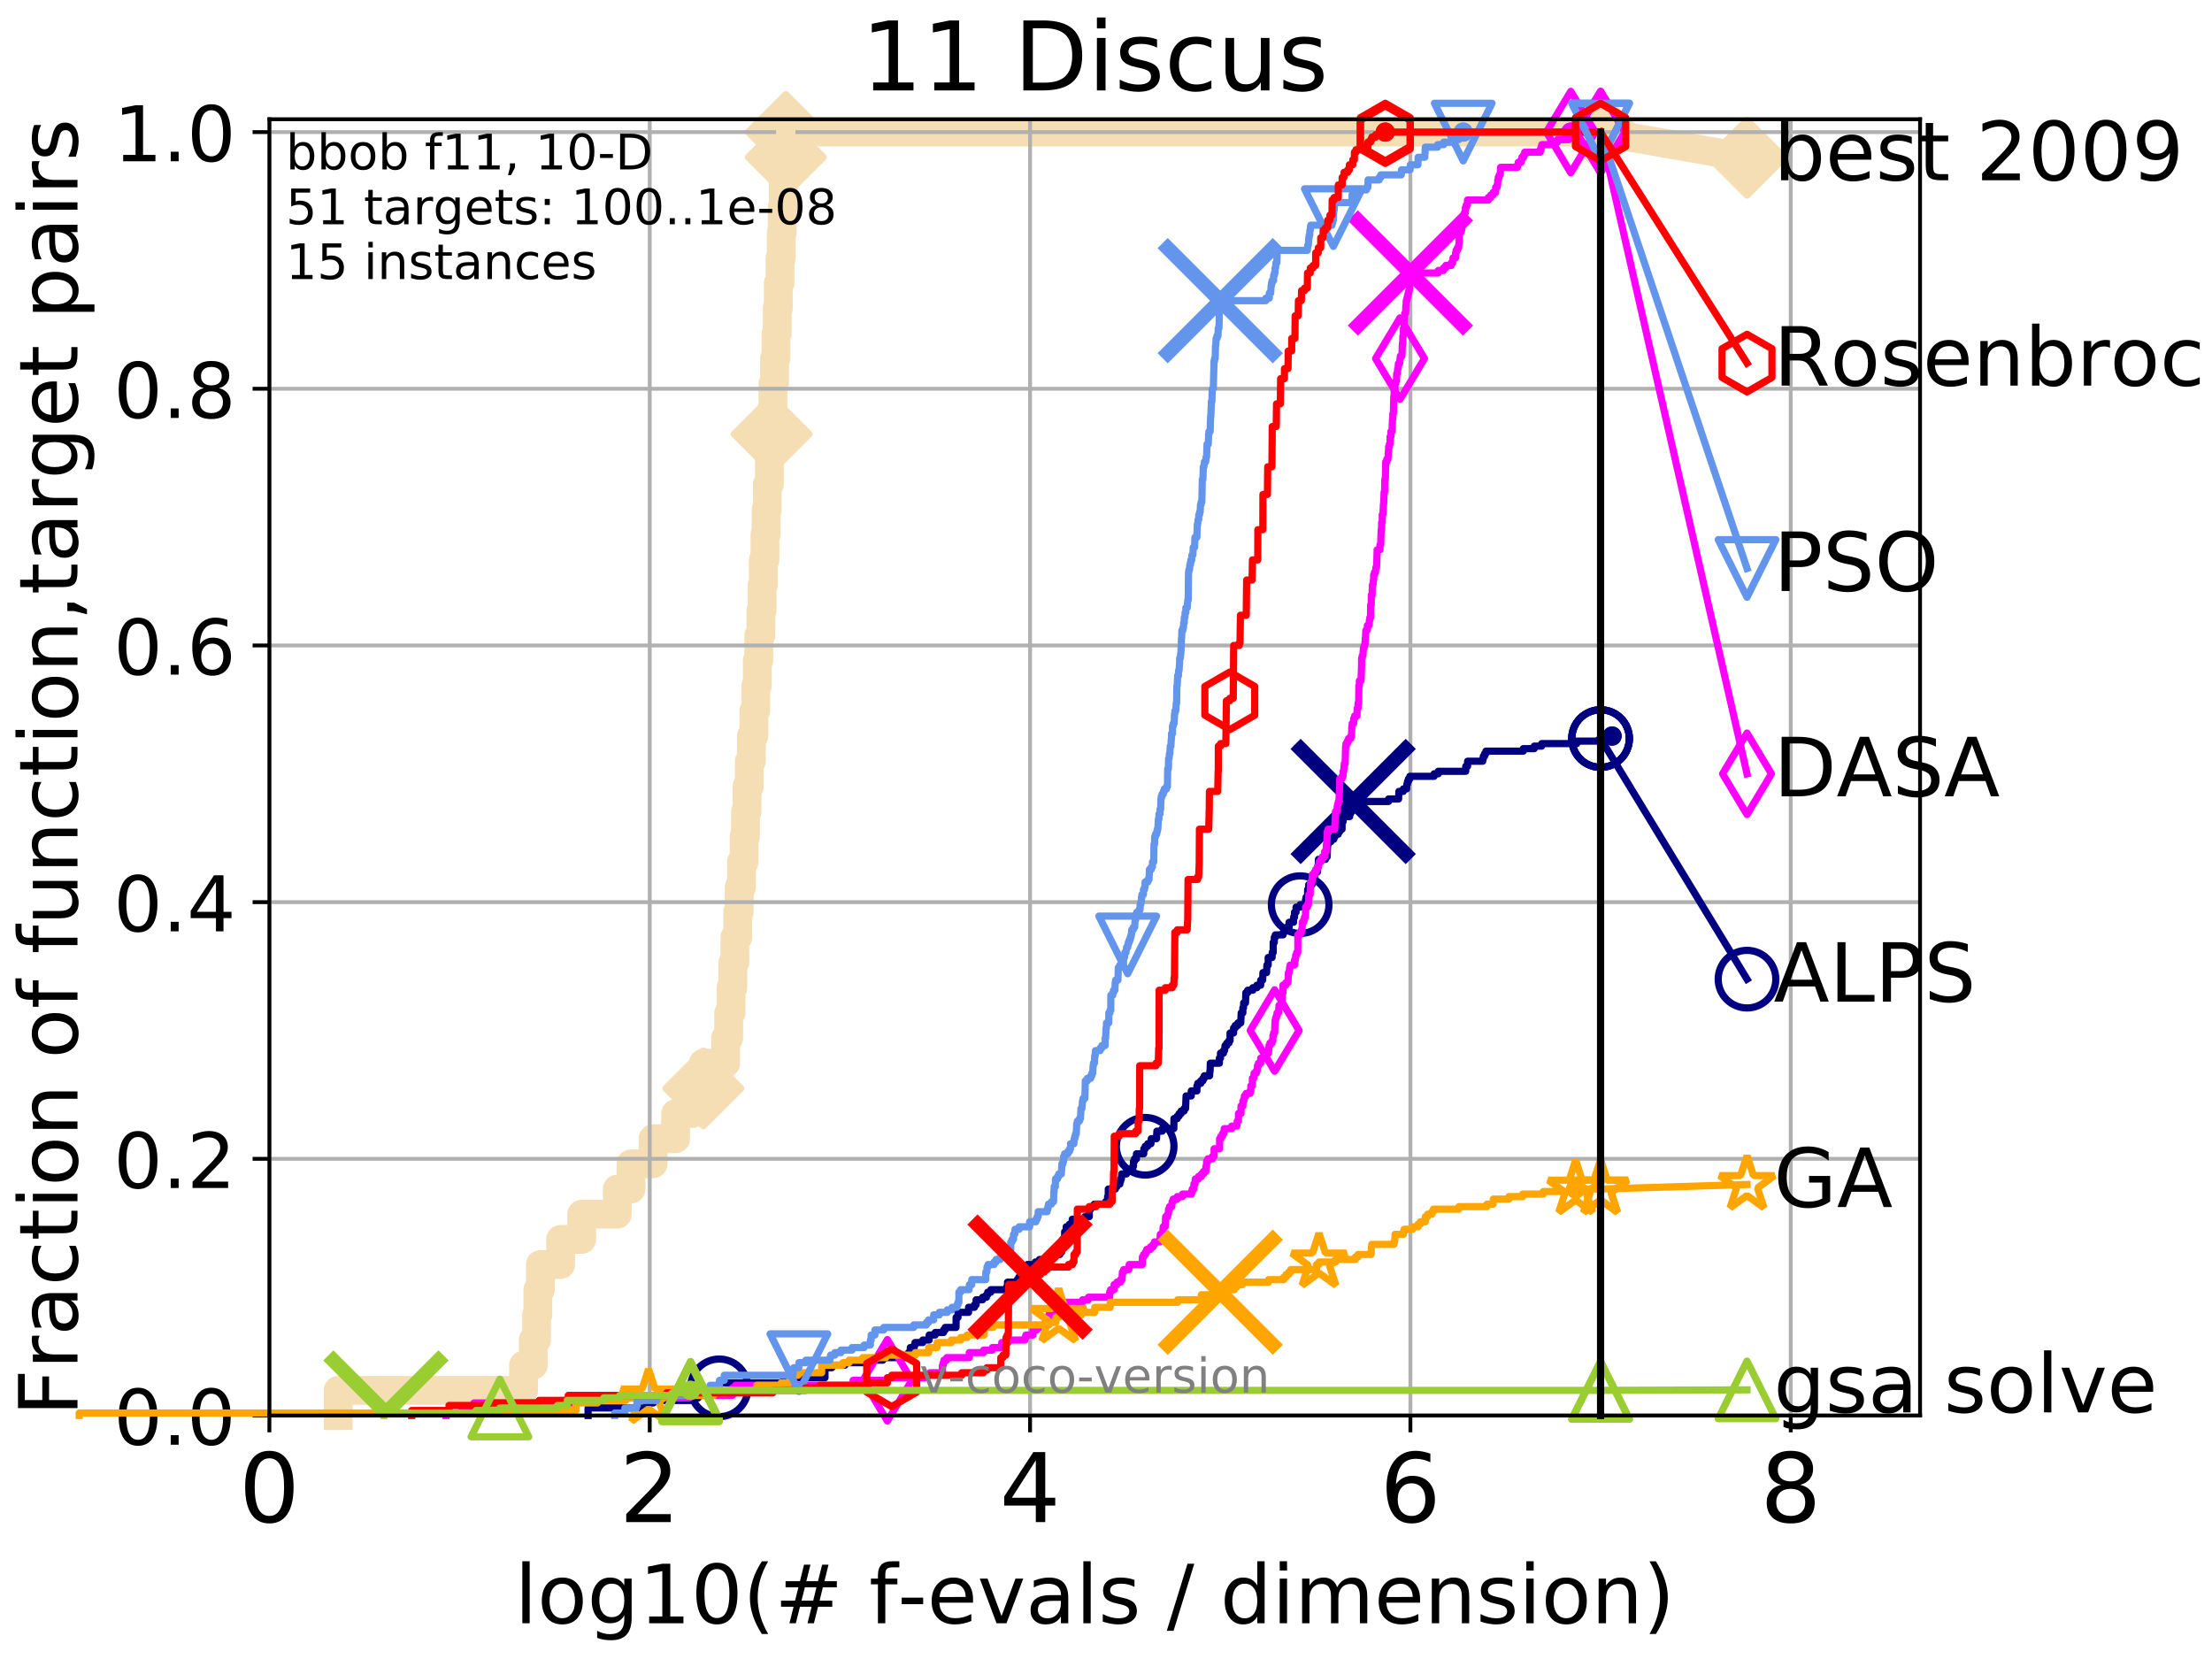 <?xml version="1.0" encoding="utf-8" standalone="no"?>
<!DOCTYPE svg PUBLIC "-//W3C//DTD SVG 1.1//EN"
  "http://www.w3.org/Graphics/SVG/1.1/DTD/svg11.dtd">
<!-- Created with matplotlib (http://matplotlib.org/) -->
<svg height="345.6pt" version="1.1" viewBox="0 0 460.8 345.6" width="460.8pt" xmlns="http://www.w3.org/2000/svg" xmlns:xlink="http://www.w3.org/1999/xlink">
 <defs>
  <style type="text/css">
*{stroke-linecap:butt;stroke-linejoin:round;}
  </style>
 </defs>
 <g id="figure_1">
  <g id="patch_1">
   <path d="M 0 345.6 
L 460.8 345.6 
L 460.8 0 
L 0 0 
z
" style="fill:#ffffff;"/>
  </g>
  <g id="axes_1">
   <g id="patch_2">
    <path d="M 56.12 294.88 
L 399.984 294.88 
L 399.984 24.84 
L 56.12 24.84 
z
" style="fill:#ffffff;"/>
   </g>
   <g id="line2d_1">
    <path d="M 70.45 294.88 
L 70.45 289.638 
L 109.065 289.638 
L 109.065 284.395 
L 111.082 284.395 
L 111.082 279.153 
L 111.773 279.153 
L 111.773 273.91 
L 112.042 273.91 
L 112.042 268.668 
L 112.568 268.668 
L 112.568 263.425 
L 116.791 263.425 
L 116.791 258.183 
L 121.187 258.183 
L 121.187 252.94 
L 128.589 252.94 
L 128.589 247.698 
L 131.448 247.698 
L 131.448 242.455 
L 136.043 242.455 
L 136.043 237.213 
L 140.755 237.213 
L 140.755 231.97 
L 144.174 231.97 
L 144.174 226.728 
L 146.521 226.728 
L 146.521 221.485 
L 151.157 221.485 
L 151.157 216.243 
L 151.804 216.243 
L 151.804 211 
L 152.299 211 
L 152.299 205.758 
L 152.668 205.758 
L 152.668 200.515 
L 153.078 200.515 
L 153.078 195.273 
L 153.681 195.273 
L 153.681 190.03 
L 153.987 190.03 
L 153.987 184.788 
L 154.469 184.788 
L 154.469 179.546 
L 155.01 179.546 
L 155.01 174.303 
L 155.299 174.303 
L 155.299 169.061 
L 155.619 169.061 
L 155.619 163.818 
L 156.09 163.818 
L 156.09 158.576 
L 156.527 158.576 
L 156.527 153.333 
L 157.047 153.333 
L 157.047 148.091 
L 157.433 148.091 
L 157.433 142.848 
L 157.758 142.848 
L 157.758 137.606 
L 158.069 137.606 
L 158.069 132.363 
L 158.504 132.363 
L 158.504 127.121 
L 158.758 127.121 
L 158.758 121.878 
L 159.012 121.878 
L 159.012 116.636 
L 159.352 116.636 
L 159.352 111.393 
L 159.594 111.393 
L 159.594 106.151 
L 159.844 106.151 
L 159.844 100.908 
L 160.282 100.908 
L 160.282 95.666 
L 160.471 95.666 
L 160.471 90.423 
L 160.748 90.423 
L 160.748 85.181 
L 161.021 85.181 
L 161.021 79.938 
L 161.358 79.938 
L 161.358 74.696 
L 161.648 74.696 
L 161.648 69.453 
L 161.911 69.453 
L 161.911 64.211 
L 162.137 64.211 
L 162.137 58.969 
L 162.493 58.969 
L 162.493 53.726 
L 162.754 53.726 
L 162.754 48.484 
L 162.948 48.484 
L 162.948 43.241 
L 163.162 43.241 
L 163.162 37.999 
L 163.413 37.999 
L 163.413 32.756 
L 163.693 32.756 
L 163.693 27.514 
L 333.43 27.514 
" style="fill:none;stroke:#f5deb3;stroke-linecap:square;stroke-width:6;"/>
   </g>
   <g id="line2d_2">
    <defs>
     <path d="M -0 7.778 
L 7.778 0 
L 0 -7.778 
L -7.778 -0 
z
" id="m8aa097eaee" style="stroke:#f5deb3;stroke-linejoin:miter;stroke-width:1.5;"/>
    </defs>
    <g>
     <use style="fill:#f5deb3;stroke:#f5deb3;stroke-linejoin:miter;stroke-width:1.5;" x="146.521" xlink:href="#m8aa097eaee" y="226.728"/>
     <use style="fill:#f5deb3;stroke:#f5deb3;stroke-linejoin:miter;stroke-width:1.5;" x="160.748" xlink:href="#m8aa097eaee" y="90.423"/>
     <use style="fill:#f5deb3;stroke:#f5deb3;stroke-linejoin:miter;stroke-width:1.5;" x="163.693" xlink:href="#m8aa097eaee" y="32.756"/>
     <use style="fill:#f5deb3;stroke:#f5deb3;stroke-linejoin:miter;stroke-width:1.5;" x="163.693" xlink:href="#m8aa097eaee" y="27.514"/>
     <use style="fill:#f5deb3;stroke:#f5deb3;stroke-linejoin:miter;stroke-width:1.5;" x="333.43" xlink:href="#m8aa097eaee" y="27.514"/>
    </g>
   </g>
   <g id="line2d_3">
    <path style="fill:none;stroke:#f5deb3;stroke-linecap:square;stroke-width:6;"/>
    <g/>
   </g>
   <g id="line2d_4">
    <path d="M 333.43 27.514 
L 363.934 32.861 
" style="fill:none;stroke:#f5deb3;stroke-linecap:square;stroke-width:6;"/>
    <g>
     <use style="fill:#f5deb3;stroke:#f5deb3;stroke-linejoin:miter;stroke-width:1.5;" x="333.43" xlink:href="#m8aa097eaee" y="27.514"/>
     <use style="fill:#f5deb3;stroke:#f5deb3;stroke-linejoin:miter;stroke-width:1.5;" x="363.934" xlink:href="#m8aa097eaee" y="32.861"/>
    </g>
   </g>
   <g id="matplotlib.axis_1">
    <g id="xtick_1">
     <g id="line2d_5">
      <path clip-path="url(#pf5067c1985)" d="M 56.12 294.88 
L 56.12 24.84 
" style="fill:none;stroke:#b0b0b0;stroke-linecap:square;stroke-width:0.8;"/>
     </g>
     <g id="line2d_6">
      <defs>
       <path d="M 0 0 
L 0 3.5 
" id="m5e8fba62e4" style="stroke:#000000;stroke-width:0.8;"/>
      </defs>
      <g>
       <use style="stroke:#000000;stroke-width:0.8;" x="56.12" xlink:href="#m5e8fba62e4" y="294.88"/>
      </g>
     </g>
     <g id="text_1">
      <!-- 0 -->
      <defs>
       <path d="M 31.781 66.406 
Q 24.172 66.406 20.328 58.906 
Q 16.5 51.422 16.5 36.375 
Q 16.5 21.391 20.328 13.891 
Q 24.172 6.391 31.781 6.391 
Q 39.453 6.391 43.281 13.891 
Q 47.125 21.391 47.125 36.375 
Q 47.125 51.422 43.281 58.906 
Q 39.453 66.406 31.781 66.406 
z
M 31.781 74.219 
Q 44.047 74.219 50.516 64.516 
Q 56.984 54.828 56.984 36.375 
Q 56.984 17.969 50.516 8.266 
Q 44.047 -1.422 31.781 -1.422 
Q 19.531 -1.422 13.062 8.266 
Q 6.594 17.969 6.594 36.375 
Q 6.594 54.828 13.062 64.516 
Q 19.531 74.219 31.781 74.219 
z
" id="DejaVuSans-30"/>
      </defs>
      <g transform="translate(49.758 317.077)scale(0.2 -0.2)">
       <use xlink:href="#DejaVuSans-30"/>
      </g>
     </g>
    </g>
    <g id="xtick_2">
     <g id="line2d_7">
      <path clip-path="url(#pf5067c1985)" d="M 135.351 294.88 
L 135.351 24.84 
" style="fill:none;stroke:#b0b0b0;stroke-linecap:square;stroke-width:0.8;"/>
     </g>
     <g id="line2d_8">
      <g>
       <use style="stroke:#000000;stroke-width:0.8;" x="135.351" xlink:href="#m5e8fba62e4" y="294.88"/>
      </g>
     </g>
     <g id="text_2">
      <!-- 2 -->
      <defs>
       <path d="M 19.188 8.297 
L 53.609 8.297 
L 53.609 0 
L 7.328 0 
L 7.328 8.297 
Q 12.938 14.109 22.625 23.891 
Q 32.328 33.688 34.812 36.531 
Q 39.547 41.844 41.422 45.531 
Q 43.312 49.219 43.312 52.781 
Q 43.312 58.594 39.234 62.25 
Q 35.156 65.922 28.609 65.922 
Q 23.969 65.922 18.812 64.312 
Q 13.672 62.703 7.812 59.422 
L 7.812 69.391 
Q 13.766 71.781 18.938 73 
Q 24.125 74.219 28.422 74.219 
Q 39.75 74.219 46.484 68.547 
Q 53.219 62.891 53.219 53.422 
Q 53.219 48.922 51.531 44.891 
Q 49.859 40.875 45.406 35.406 
Q 44.188 33.984 37.641 27.219 
Q 31.109 20.453 19.188 8.297 
z
" id="DejaVuSans-32"/>
      </defs>
      <g transform="translate(128.989 317.077)scale(0.2 -0.2)">
       <use xlink:href="#DejaVuSans-32"/>
      </g>
     </g>
    </g>
    <g id="xtick_3">
     <g id="line2d_9">
      <path clip-path="url(#pf5067c1985)" d="M 214.583 294.88 
L 214.583 24.84 
" style="fill:none;stroke:#b0b0b0;stroke-linecap:square;stroke-width:0.8;"/>
     </g>
     <g id="line2d_10">
      <g>
       <use style="stroke:#000000;stroke-width:0.8;" x="214.583" xlink:href="#m5e8fba62e4" y="294.88"/>
      </g>
     </g>
     <g id="text_3">
      <!-- 4 -->
      <defs>
       <path d="M 37.797 64.312 
L 12.891 25.391 
L 37.797 25.391 
z
M 35.203 72.906 
L 47.609 72.906 
L 47.609 25.391 
L 58.016 25.391 
L 58.016 17.188 
L 47.609 17.188 
L 47.609 0 
L 37.797 0 
L 37.797 17.188 
L 4.891 17.188 
L 4.891 26.703 
z
" id="DejaVuSans-34"/>
      </defs>
      <g transform="translate(208.22 317.077)scale(0.2 -0.2)">
       <use xlink:href="#DejaVuSans-34"/>
      </g>
     </g>
    </g>
    <g id="xtick_4">
     <g id="line2d_11">
      <path clip-path="url(#pf5067c1985)" d="M 293.814 294.88 
L 293.814 24.84 
" style="fill:none;stroke:#b0b0b0;stroke-linecap:square;stroke-width:0.8;"/>
     </g>
     <g id="line2d_12">
      <g>
       <use style="stroke:#000000;stroke-width:0.8;" x="293.814" xlink:href="#m5e8fba62e4" y="294.88"/>
      </g>
     </g>
     <g id="text_4">
      <!-- 6 -->
      <defs>
       <path d="M 33.016 40.375 
Q 26.375 40.375 22.484 35.828 
Q 18.609 31.297 18.609 23.391 
Q 18.609 15.531 22.484 10.953 
Q 26.375 6.391 33.016 6.391 
Q 39.656 6.391 43.531 10.953 
Q 47.406 15.531 47.406 23.391 
Q 47.406 31.297 43.531 35.828 
Q 39.656 40.375 33.016 40.375 
z
M 52.594 71.297 
L 52.594 62.312 
Q 48.875 64.062 45.094 64.984 
Q 41.312 65.922 37.594 65.922 
Q 27.828 65.922 22.672 59.328 
Q 17.531 52.734 16.797 39.406 
Q 19.672 43.656 24.016 45.922 
Q 28.375 48.188 33.594 48.188 
Q 44.578 48.188 50.953 41.516 
Q 57.328 34.859 57.328 23.391 
Q 57.328 12.156 50.688 5.359 
Q 44.047 -1.422 33.016 -1.422 
Q 20.359 -1.422 13.672 8.266 
Q 6.984 17.969 6.984 36.375 
Q 6.984 53.656 15.188 63.938 
Q 23.391 74.219 37.203 74.219 
Q 40.922 74.219 44.703 73.484 
Q 48.484 72.75 52.594 71.297 
z
" id="DejaVuSans-36"/>
      </defs>
      <g transform="translate(287.452 317.077)scale(0.2 -0.2)">
       <use xlink:href="#DejaVuSans-36"/>
      </g>
     </g>
    </g>
    <g id="xtick_5">
     <g id="line2d_13">
      <path clip-path="url(#pf5067c1985)" d="M 373.045 294.88 
L 373.045 24.84 
" style="fill:none;stroke:#b0b0b0;stroke-linecap:square;stroke-width:0.8;"/>
     </g>
     <g id="line2d_14">
      <g>
       <use style="stroke:#000000;stroke-width:0.8;" x="373.045" xlink:href="#m5e8fba62e4" y="294.88"/>
      </g>
     </g>
     <g id="text_5">
      <!-- 8 -->
      <defs>
       <path d="M 31.781 34.625 
Q 24.75 34.625 20.719 30.859 
Q 16.703 27.094 16.703 20.516 
Q 16.703 13.922 20.719 10.156 
Q 24.75 6.391 31.781 6.391 
Q 38.812 6.391 42.859 10.172 
Q 46.922 13.969 46.922 20.516 
Q 46.922 27.094 42.891 30.859 
Q 38.875 34.625 31.781 34.625 
z
M 21.922 38.812 
Q 15.578 40.375 12.031 44.719 
Q 8.5 49.078 8.5 55.328 
Q 8.5 64.062 14.719 69.141 
Q 20.953 74.219 31.781 74.219 
Q 42.672 74.219 48.875 69.141 
Q 55.078 64.062 55.078 55.328 
Q 55.078 49.078 51.531 44.719 
Q 48 40.375 41.703 38.812 
Q 48.828 37.156 52.797 32.312 
Q 56.781 27.484 56.781 20.516 
Q 56.781 9.906 50.312 4.234 
Q 43.844 -1.422 31.781 -1.422 
Q 19.734 -1.422 13.25 4.234 
Q 6.781 9.906 6.781 20.516 
Q 6.781 27.484 10.781 32.312 
Q 14.797 37.156 21.922 38.812 
z
M 18.312 54.391 
Q 18.312 48.734 21.844 45.562 
Q 25.391 42.391 31.781 42.391 
Q 38.141 42.391 41.719 45.562 
Q 45.312 48.734 45.312 54.391 
Q 45.312 60.062 41.719 63.234 
Q 38.141 66.406 31.781 66.406 
Q 25.391 66.406 21.844 63.234 
Q 18.312 60.062 18.312 54.391 
z
" id="DejaVuSans-38"/>
      </defs>
      <g transform="translate(366.683 317.077)scale(0.2 -0.2)">
       <use xlink:href="#DejaVuSans-38"/>
      </g>
     </g>
    </g>
    <g id="text_6">
     <!-- log10(# f-evals / dimension) -->
     <defs>
      <path d="M 9.422 75.984 
L 18.406 75.984 
L 18.406 0 
L 9.422 0 
z
" id="DejaVuSans-6c"/>
      <path d="M 30.609 48.391 
Q 23.391 48.391 19.188 42.75 
Q 14.984 37.109 14.984 27.297 
Q 14.984 17.484 19.156 11.844 
Q 23.344 6.203 30.609 6.203 
Q 37.797 6.203 41.984 11.859 
Q 46.188 17.531 46.188 27.297 
Q 46.188 37.016 41.984 42.703 
Q 37.797 48.391 30.609 48.391 
z
M 30.609 56 
Q 42.328 56 49.016 48.375 
Q 55.719 40.766 55.719 27.297 
Q 55.719 13.875 49.016 6.219 
Q 42.328 -1.422 30.609 -1.422 
Q 18.844 -1.422 12.172 6.219 
Q 5.516 13.875 5.516 27.297 
Q 5.516 40.766 12.172 48.375 
Q 18.844 56 30.609 56 
z
" id="DejaVuSans-6f"/>
      <path d="M 45.406 27.984 
Q 45.406 37.75 41.375 43.109 
Q 37.359 48.484 30.078 48.484 
Q 22.859 48.484 18.828 43.109 
Q 14.797 37.75 14.797 27.984 
Q 14.797 18.266 18.828 12.891 
Q 22.859 7.516 30.078 7.516 
Q 37.359 7.516 41.375 12.891 
Q 45.406 18.266 45.406 27.984 
z
M 54.391 6.781 
Q 54.391 -7.172 48.188 -13.984 
Q 42 -20.797 29.203 -20.797 
Q 24.469 -20.797 20.266 -20.094 
Q 16.062 -19.391 12.109 -17.922 
L 12.109 -9.188 
Q 16.062 -11.328 19.922 -12.344 
Q 23.781 -13.375 27.781 -13.375 
Q 36.625 -13.375 41.016 -8.766 
Q 45.406 -4.156 45.406 5.172 
L 45.406 9.625 
Q 42.625 4.781 38.281 2.391 
Q 33.938 0 27.875 0 
Q 17.828 0 11.672 7.656 
Q 5.516 15.328 5.516 27.984 
Q 5.516 40.672 11.672 48.328 
Q 17.828 56 27.875 56 
Q 33.938 56 38.281 53.609 
Q 42.625 51.219 45.406 46.391 
L 45.406 54.688 
L 54.391 54.688 
z
" id="DejaVuSans-67"/>
      <path d="M 12.406 8.297 
L 28.516 8.297 
L 28.516 63.922 
L 10.984 60.406 
L 10.984 69.391 
L 28.422 72.906 
L 38.281 72.906 
L 38.281 8.297 
L 54.391 8.297 
L 54.391 0 
L 12.406 0 
z
" id="DejaVuSans-31"/>
      <path d="M 31 75.875 
Q 24.469 64.656 21.281 53.656 
Q 18.109 42.672 18.109 31.391 
Q 18.109 20.125 21.312 9.062 
Q 24.516 -2 31 -13.188 
L 23.188 -13.188 
Q 15.875 -1.703 12.234 9.375 
Q 8.594 20.453 8.594 31.391 
Q 8.594 42.281 12.203 53.312 
Q 15.828 64.359 23.188 75.875 
z
" id="DejaVuSans-28"/>
      <path d="M 51.125 44 
L 36.922 44 
L 32.812 27.688 
L 47.125 27.688 
z
M 43.797 71.781 
L 38.719 51.516 
L 52.984 51.516 
L 58.109 71.781 
L 65.922 71.781 
L 60.891 51.516 
L 76.125 51.516 
L 76.125 44 
L 58.984 44 
L 54.984 27.688 
L 70.516 27.688 
L 70.516 20.219 
L 53.078 20.219 
L 48 0 
L 40.188 0 
L 45.219 20.219 
L 30.906 20.219 
L 25.875 0 
L 18.016 0 
L 23.094 20.219 
L 7.719 20.219 
L 7.719 27.688 
L 24.906 27.688 
L 29 44 
L 13.281 44 
L 13.281 51.516 
L 30.906 51.516 
L 35.891 71.781 
z
" id="DejaVuSans-23"/>
      <path id="DejaVuSans-20"/>
      <path d="M 37.109 75.984 
L 37.109 68.5 
L 28.516 68.5 
Q 23.688 68.5 21.797 66.547 
Q 19.922 64.594 19.922 59.516 
L 19.922 54.688 
L 34.719 54.688 
L 34.719 47.703 
L 19.922 47.703 
L 19.922 0 
L 10.891 0 
L 10.891 47.703 
L 2.297 47.703 
L 2.297 54.688 
L 10.891 54.688 
L 10.891 58.5 
Q 10.891 67.625 15.141 71.797 
Q 19.391 75.984 28.609 75.984 
z
" id="DejaVuSans-66"/>
      <path d="M 4.891 31.391 
L 31.203 31.391 
L 31.203 23.391 
L 4.891 23.391 
z
" id="DejaVuSans-2d"/>
      <path d="M 56.203 29.594 
L 56.203 25.203 
L 14.891 25.203 
Q 15.484 15.922 20.484 11.062 
Q 25.484 6.203 34.422 6.203 
Q 39.594 6.203 44.453 7.469 
Q 49.312 8.734 54.109 11.281 
L 54.109 2.781 
Q 49.266 0.734 44.188 -0.344 
Q 39.109 -1.422 33.891 -1.422 
Q 20.797 -1.422 13.156 6.188 
Q 5.516 13.812 5.516 26.812 
Q 5.516 40.234 12.766 48.109 
Q 20.016 56 32.328 56 
Q 43.359 56 49.781 48.891 
Q 56.203 41.797 56.203 29.594 
z
M 47.219 32.234 
Q 47.125 39.594 43.094 43.984 
Q 39.062 48.391 32.422 48.391 
Q 24.906 48.391 20.391 44.141 
Q 15.875 39.891 15.188 32.172 
z
" id="DejaVuSans-65"/>
      <path d="M 2.984 54.688 
L 12.5 54.688 
L 29.594 8.797 
L 46.688 54.688 
L 56.203 54.688 
L 35.688 0 
L 23.484 0 
z
" id="DejaVuSans-76"/>
      <path d="M 34.281 27.484 
Q 23.391 27.484 19.188 25 
Q 14.984 22.516 14.984 16.5 
Q 14.984 11.719 18.141 8.906 
Q 21.297 6.109 26.703 6.109 
Q 34.188 6.109 38.703 11.406 
Q 43.219 16.703 43.219 25.484 
L 43.219 27.484 
z
M 52.203 31.203 
L 52.203 0 
L 43.219 0 
L 43.219 8.297 
Q 40.141 3.328 35.547 0.953 
Q 30.953 -1.422 24.312 -1.422 
Q 15.922 -1.422 10.953 3.297 
Q 6 8.016 6 15.922 
Q 6 25.141 12.172 29.828 
Q 18.359 34.516 30.609 34.516 
L 43.219 34.516 
L 43.219 35.406 
Q 43.219 41.609 39.141 45 
Q 35.062 48.391 27.688 48.391 
Q 23 48.391 18.547 47.266 
Q 14.109 46.141 10.016 43.891 
L 10.016 52.203 
Q 14.938 54.109 19.578 55.047 
Q 24.219 56 28.609 56 
Q 40.484 56 46.344 49.844 
Q 52.203 43.703 52.203 31.203 
z
" id="DejaVuSans-61"/>
      <path d="M 44.281 53.078 
L 44.281 44.578 
Q 40.484 46.531 36.375 47.5 
Q 32.281 48.484 27.875 48.484 
Q 21.188 48.484 17.844 46.438 
Q 14.5 44.391 14.5 40.281 
Q 14.5 37.156 16.891 35.375 
Q 19.281 33.594 26.516 31.984 
L 29.594 31.297 
Q 39.156 29.25 43.188 25.516 
Q 47.219 21.781 47.219 15.094 
Q 47.219 7.469 41.188 3.016 
Q 35.156 -1.422 24.609 -1.422 
Q 20.219 -1.422 15.453 -0.562 
Q 10.688 0.297 5.422 2 
L 5.422 11.281 
Q 10.406 8.688 15.234 7.391 
Q 20.062 6.109 24.812 6.109 
Q 31.156 6.109 34.562 8.281 
Q 37.984 10.453 37.984 14.406 
Q 37.984 18.062 35.516 20.016 
Q 33.062 21.969 24.703 23.781 
L 21.578 24.516 
Q 13.234 26.266 9.516 29.906 
Q 5.812 33.547 5.812 39.891 
Q 5.812 47.609 11.281 51.797 
Q 16.75 56 26.812 56 
Q 31.781 56 36.172 55.266 
Q 40.578 54.547 44.281 53.078 
z
" id="DejaVuSans-73"/>
      <path d="M 25.391 72.906 
L 33.688 72.906 
L 8.297 -9.281 
L 0 -9.281 
z
" id="DejaVuSans-2f"/>
      <path d="M 45.406 46.391 
L 45.406 75.984 
L 54.391 75.984 
L 54.391 0 
L 45.406 0 
L 45.406 8.203 
Q 42.578 3.328 38.25 0.953 
Q 33.938 -1.422 27.875 -1.422 
Q 17.969 -1.422 11.734 6.484 
Q 5.516 14.406 5.516 27.297 
Q 5.516 40.188 11.734 48.094 
Q 17.969 56 27.875 56 
Q 33.938 56 38.25 53.625 
Q 42.578 51.266 45.406 46.391 
z
M 14.797 27.297 
Q 14.797 17.391 18.875 11.75 
Q 22.953 6.109 30.078 6.109 
Q 37.203 6.109 41.297 11.75 
Q 45.406 17.391 45.406 27.297 
Q 45.406 37.203 41.297 42.844 
Q 37.203 48.484 30.078 48.484 
Q 22.953 48.484 18.875 42.844 
Q 14.797 37.203 14.797 27.297 
z
" id="DejaVuSans-64"/>
      <path d="M 9.422 54.688 
L 18.406 54.688 
L 18.406 0 
L 9.422 0 
z
M 9.422 75.984 
L 18.406 75.984 
L 18.406 64.594 
L 9.422 64.594 
z
" id="DejaVuSans-69"/>
      <path d="M 52 44.188 
Q 55.375 50.25 60.062 53.125 
Q 64.75 56 71.094 56 
Q 79.641 56 84.281 50.016 
Q 88.922 44.047 88.922 33.016 
L 88.922 0 
L 79.891 0 
L 79.891 32.719 
Q 79.891 40.578 77.094 44.375 
Q 74.312 48.188 68.609 48.188 
Q 61.625 48.188 57.562 43.547 
Q 53.516 38.922 53.516 30.906 
L 53.516 0 
L 44.484 0 
L 44.484 32.719 
Q 44.484 40.625 41.703 44.406 
Q 38.922 48.188 33.109 48.188 
Q 26.219 48.188 22.156 43.531 
Q 18.109 38.875 18.109 30.906 
L 18.109 0 
L 9.078 0 
L 9.078 54.688 
L 18.109 54.688 
L 18.109 46.188 
Q 21.188 51.219 25.484 53.609 
Q 29.781 56 35.688 56 
Q 41.656 56 45.828 52.969 
Q 50 49.953 52 44.188 
z
" id="DejaVuSans-6d"/>
      <path d="M 54.891 33.016 
L 54.891 0 
L 45.906 0 
L 45.906 32.719 
Q 45.906 40.484 42.875 44.328 
Q 39.844 48.188 33.797 48.188 
Q 26.516 48.188 22.312 43.547 
Q 18.109 38.922 18.109 30.906 
L 18.109 0 
L 9.078 0 
L 9.078 54.688 
L 18.109 54.688 
L 18.109 46.188 
Q 21.344 51.125 25.703 53.562 
Q 30.078 56 35.797 56 
Q 45.219 56 50.047 50.172 
Q 54.891 44.344 54.891 33.016 
z
" id="DejaVuSans-6e"/>
      <path d="M 8.016 75.875 
L 15.828 75.875 
Q 23.141 64.359 26.781 53.312 
Q 30.422 42.281 30.422 31.391 
Q 30.422 20.453 26.781 9.375 
Q 23.141 -1.703 15.828 -13.188 
L 8.016 -13.188 
Q 14.5 -2 17.703 9.062 
Q 20.906 20.125 20.906 31.391 
Q 20.906 42.672 17.703 53.656 
Q 14.5 64.656 8.016 75.875 
z
" id="DejaVuSans-29"/>
     </defs>
     <g transform="translate(107.211 338.154)scale(0.17 -0.17)">
      <use xlink:href="#DejaVuSans-6c"/>
      <use x="27.783" xlink:href="#DejaVuSans-6f"/>
      <use x="88.965" xlink:href="#DejaVuSans-67"/>
      <use x="152.441" xlink:href="#DejaVuSans-31"/>
      <use x="216.064" xlink:href="#DejaVuSans-30"/>
      <use x="279.688" xlink:href="#DejaVuSans-28"/>
      <use x="318.701" xlink:href="#DejaVuSans-23"/>
      <use x="402.49" xlink:href="#DejaVuSans-20"/>
      <use x="434.277" xlink:href="#DejaVuSans-66"/>
      <use x="469.404" xlink:href="#DejaVuSans-2d"/>
      <use x="505.488" xlink:href="#DejaVuSans-65"/>
      <use x="567.012" xlink:href="#DejaVuSans-76"/>
      <use x="626.191" xlink:href="#DejaVuSans-61"/>
      <use x="687.471" xlink:href="#DejaVuSans-6c"/>
      <use x="715.254" xlink:href="#DejaVuSans-73"/>
      <use x="767.354" xlink:href="#DejaVuSans-20"/>
      <use x="799.141" xlink:href="#DejaVuSans-2f"/>
      <use x="832.832" xlink:href="#DejaVuSans-20"/>
      <use x="864.619" xlink:href="#DejaVuSans-64"/>
      <use x="928.096" xlink:href="#DejaVuSans-69"/>
      <use x="955.879" xlink:href="#DejaVuSans-6d"/>
      <use x="1053.291" xlink:href="#DejaVuSans-65"/>
      <use x="1114.814" xlink:href="#DejaVuSans-6e"/>
      <use x="1178.193" xlink:href="#DejaVuSans-73"/>
      <use x="1230.293" xlink:href="#DejaVuSans-69"/>
      <use x="1258.076" xlink:href="#DejaVuSans-6f"/>
      <use x="1319.258" xlink:href="#DejaVuSans-6e"/>
      <use x="1382.637" xlink:href="#DejaVuSans-29"/>
     </g>
    </g>
   </g>
   <g id="matplotlib.axis_2">
    <g id="ytick_1">
     <g id="line2d_15">
      <path clip-path="url(#pf5067c1985)" d="M 56.12 294.88 
L 399.984 294.88 
" style="fill:none;stroke:#b0b0b0;stroke-linecap:square;stroke-width:0.8;"/>
     </g>
     <g id="line2d_16">
      <defs>
       <path d="M 0 0 
L -3.5 0 
" id="m26c9af77a9" style="stroke:#000000;stroke-width:0.8;"/>
      </defs>
      <g>
       <use style="stroke:#000000;stroke-width:0.8;" x="56.12" xlink:href="#m26c9af77a9" y="294.88"/>
      </g>
     </g>
     <g id="text_7">
      <!-- 0.0 -->
      <defs>
       <path d="M 10.688 12.406 
L 21 12.406 
L 21 0 
L 10.688 0 
z
" id="DejaVuSans-2e"/>
      </defs>
      <g transform="translate(23.675 300.959)scale(0.16 -0.16)">
       <use xlink:href="#DejaVuSans-30"/>
       <use x="63.623" xlink:href="#DejaVuSans-2e"/>
       <use x="95.41" xlink:href="#DejaVuSans-30"/>
      </g>
     </g>
    </g>
    <g id="ytick_2">
     <g id="line2d_17">
      <path clip-path="url(#pf5067c1985)" d="M 56.12 241.407 
L 399.984 241.407 
" style="fill:none;stroke:#b0b0b0;stroke-linecap:square;stroke-width:0.8;"/>
     </g>
     <g id="line2d_18">
      <g>
       <use style="stroke:#000000;stroke-width:0.8;" x="56.12" xlink:href="#m26c9af77a9" y="241.407"/>
      </g>
     </g>
     <g id="text_8">
      <!-- 0.2 -->
      <g transform="translate(23.675 247.485)scale(0.16 -0.16)">
       <use xlink:href="#DejaVuSans-30"/>
       <use x="63.623" xlink:href="#DejaVuSans-2e"/>
       <use x="95.41" xlink:href="#DejaVuSans-32"/>
      </g>
     </g>
    </g>
    <g id="ytick_3">
     <g id="line2d_19">
      <path clip-path="url(#pf5067c1985)" d="M 56.12 187.933 
L 399.984 187.933 
" style="fill:none;stroke:#b0b0b0;stroke-linecap:square;stroke-width:0.8;"/>
     </g>
     <g id="line2d_20">
      <g>
       <use style="stroke:#000000;stroke-width:0.8;" x="56.12" xlink:href="#m26c9af77a9" y="187.933"/>
      </g>
     </g>
     <g id="text_9">
      <!-- 0.4 -->
      <g transform="translate(23.675 194.012)scale(0.16 -0.16)">
       <use xlink:href="#DejaVuSans-30"/>
       <use x="63.623" xlink:href="#DejaVuSans-2e"/>
       <use x="95.41" xlink:href="#DejaVuSans-34"/>
      </g>
     </g>
    </g>
    <g id="ytick_4">
     <g id="line2d_21">
      <path clip-path="url(#pf5067c1985)" d="M 56.12 134.46 
L 399.984 134.46 
" style="fill:none;stroke:#b0b0b0;stroke-linecap:square;stroke-width:0.8;"/>
     </g>
     <g id="line2d_22">
      <g>
       <use style="stroke:#000000;stroke-width:0.8;" x="56.12" xlink:href="#m26c9af77a9" y="134.46"/>
      </g>
     </g>
     <g id="text_10">
      <!-- 0.6 -->
      <g transform="translate(23.675 140.539)scale(0.16 -0.16)">
       <use xlink:href="#DejaVuSans-30"/>
       <use x="63.623" xlink:href="#DejaVuSans-2e"/>
       <use x="95.41" xlink:href="#DejaVuSans-36"/>
      </g>
     </g>
    </g>
    <g id="ytick_5">
     <g id="line2d_23">
      <path clip-path="url(#pf5067c1985)" d="M 56.12 80.987 
L 399.984 80.987 
" style="fill:none;stroke:#b0b0b0;stroke-linecap:square;stroke-width:0.8;"/>
     </g>
     <g id="line2d_24">
      <g>
       <use style="stroke:#000000;stroke-width:0.8;" x="56.12" xlink:href="#m26c9af77a9" y="80.987"/>
      </g>
     </g>
     <g id="text_11">
      <!-- 0.8 -->
      <g transform="translate(23.675 87.066)scale(0.16 -0.16)">
       <use xlink:href="#DejaVuSans-30"/>
       <use x="63.623" xlink:href="#DejaVuSans-2e"/>
       <use x="95.41" xlink:href="#DejaVuSans-38"/>
      </g>
     </g>
    </g>
    <g id="ytick_6">
     <g id="line2d_25">
      <path clip-path="url(#pf5067c1985)" d="M 56.12 27.514 
L 399.984 27.514 
" style="fill:none;stroke:#b0b0b0;stroke-linecap:square;stroke-width:0.8;"/>
     </g>
     <g id="line2d_26">
      <g>
       <use style="stroke:#000000;stroke-width:0.8;" x="56.12" xlink:href="#m26c9af77a9" y="27.514"/>
      </g>
     </g>
     <g id="text_12">
      <!-- 1.0 -->
      <g transform="translate(23.675 33.592)scale(0.16 -0.16)">
       <use xlink:href="#DejaVuSans-31"/>
       <use x="63.623" xlink:href="#DejaVuSans-2e"/>
       <use x="95.41" xlink:href="#DejaVuSans-30"/>
      </g>
     </g>
    </g>
    <g id="text_13">
     <!-- Fraction of function,target pairs -->
     <defs>
      <path d="M 9.812 72.906 
L 51.703 72.906 
L 51.703 64.594 
L 19.672 64.594 
L 19.672 43.109 
L 48.578 43.109 
L 48.578 34.812 
L 19.672 34.812 
L 19.672 0 
L 9.812 0 
z
" id="DejaVuSans-46"/>
      <path d="M 41.109 46.297 
Q 39.594 47.172 37.812 47.578 
Q 36.031 48 33.891 48 
Q 26.266 48 22.188 43.047 
Q 18.109 38.094 18.109 28.812 
L 18.109 0 
L 9.078 0 
L 9.078 54.688 
L 18.109 54.688 
L 18.109 46.188 
Q 20.953 51.172 25.484 53.578 
Q 30.031 56 36.531 56 
Q 37.453 56 38.578 55.875 
Q 39.703 55.766 41.062 55.516 
z
" id="DejaVuSans-72"/>
      <path d="M 48.781 52.594 
L 48.781 44.188 
Q 44.969 46.297 41.141 47.344 
Q 37.312 48.391 33.406 48.391 
Q 24.656 48.391 19.812 42.844 
Q 14.984 37.312 14.984 27.297 
Q 14.984 17.281 19.812 11.734 
Q 24.656 6.203 33.406 6.203 
Q 37.312 6.203 41.141 7.25 
Q 44.969 8.297 48.781 10.406 
L 48.781 2.094 
Q 45.016 0.344 40.984 -0.531 
Q 36.969 -1.422 32.422 -1.422 
Q 20.062 -1.422 12.781 6.344 
Q 5.516 14.109 5.516 27.297 
Q 5.516 40.672 12.859 48.328 
Q 20.219 56 33.016 56 
Q 37.156 56 41.109 55.141 
Q 45.062 54.297 48.781 52.594 
z
" id="DejaVuSans-63"/>
      <path d="M 18.312 70.219 
L 18.312 54.688 
L 36.812 54.688 
L 36.812 47.703 
L 18.312 47.703 
L 18.312 18.016 
Q 18.312 11.328 20.141 9.422 
Q 21.969 7.516 27.594 7.516 
L 36.812 7.516 
L 36.812 0 
L 27.594 0 
Q 17.188 0 13.234 3.875 
Q 9.281 7.766 9.281 18.016 
L 9.281 47.703 
L 2.688 47.703 
L 2.688 54.688 
L 9.281 54.688 
L 9.281 70.219 
z
" id="DejaVuSans-74"/>
      <path d="M 8.5 21.578 
L 8.5 54.688 
L 17.484 54.688 
L 17.484 21.922 
Q 17.484 14.156 20.5 10.266 
Q 23.531 6.391 29.594 6.391 
Q 36.859 6.391 41.078 11.031 
Q 45.312 15.672 45.312 23.688 
L 45.312 54.688 
L 54.297 54.688 
L 54.297 0 
L 45.312 0 
L 45.312 8.406 
Q 42.047 3.422 37.719 1 
Q 33.406 -1.422 27.688 -1.422 
Q 18.266 -1.422 13.375 4.438 
Q 8.5 10.297 8.5 21.578 
z
M 31.109 56 
z
" id="DejaVuSans-75"/>
      <path d="M 11.719 12.406 
L 22.016 12.406 
L 22.016 4 
L 14.016 -11.625 
L 7.719 -11.625 
L 11.719 4 
z
" id="DejaVuSans-2c"/>
      <path d="M 18.109 8.203 
L 18.109 -20.797 
L 9.078 -20.797 
L 9.078 54.688 
L 18.109 54.688 
L 18.109 46.391 
Q 20.953 51.266 25.266 53.625 
Q 29.594 56 35.594 56 
Q 45.562 56 51.781 48.094 
Q 58.016 40.188 58.016 27.297 
Q 58.016 14.406 51.781 6.484 
Q 45.562 -1.422 35.594 -1.422 
Q 29.594 -1.422 25.266 0.953 
Q 20.953 3.328 18.109 8.203 
z
M 48.688 27.297 
Q 48.688 37.203 44.609 42.844 
Q 40.531 48.484 33.406 48.484 
Q 26.266 48.484 22.188 42.844 
Q 18.109 37.203 18.109 27.297 
Q 18.109 17.391 22.188 11.75 
Q 26.266 6.109 33.406 6.109 
Q 40.531 6.109 44.609 11.75 
Q 48.688 17.391 48.688 27.297 
z
" id="DejaVuSans-70"/>
     </defs>
     <g transform="translate(16.14 294.999)rotate(-90)scale(0.17 -0.17)">
      <use xlink:href="#DejaVuSans-46"/>
      <use x="57.41" xlink:href="#DejaVuSans-72"/>
      <use x="98.523" xlink:href="#DejaVuSans-61"/>
      <use x="159.803" xlink:href="#DejaVuSans-63"/>
      <use x="214.783" xlink:href="#DejaVuSans-74"/>
      <use x="253.992" xlink:href="#DejaVuSans-69"/>
      <use x="281.775" xlink:href="#DejaVuSans-6f"/>
      <use x="342.957" xlink:href="#DejaVuSans-6e"/>
      <use x="406.336" xlink:href="#DejaVuSans-20"/>
      <use x="438.123" xlink:href="#DejaVuSans-6f"/>
      <use x="499.305" xlink:href="#DejaVuSans-66"/>
      <use x="534.51" xlink:href="#DejaVuSans-20"/>
      <use x="566.297" xlink:href="#DejaVuSans-66"/>
      <use x="601.502" xlink:href="#DejaVuSans-75"/>
      <use x="664.881" xlink:href="#DejaVuSans-6e"/>
      <use x="728.26" xlink:href="#DejaVuSans-63"/>
      <use x="783.24" xlink:href="#DejaVuSans-74"/>
      <use x="822.449" xlink:href="#DejaVuSans-69"/>
      <use x="850.232" xlink:href="#DejaVuSans-6f"/>
      <use x="911.414" xlink:href="#DejaVuSans-6e"/>
      <use x="974.793" xlink:href="#DejaVuSans-2c"/>
      <use x="1006.58" xlink:href="#DejaVuSans-74"/>
      <use x="1045.789" xlink:href="#DejaVuSans-61"/>
      <use x="1107.068" xlink:href="#DejaVuSans-72"/>
      <use x="1148.166" xlink:href="#DejaVuSans-67"/>
      <use x="1211.643" xlink:href="#DejaVuSans-65"/>
      <use x="1273.166" xlink:href="#DejaVuSans-74"/>
      <use x="1312.375" xlink:href="#DejaVuSans-20"/>
      <use x="1344.162" xlink:href="#DejaVuSans-70"/>
      <use x="1407.639" xlink:href="#DejaVuSans-61"/>
      <use x="1468.918" xlink:href="#DejaVuSans-69"/>
      <use x="1496.701" xlink:href="#DejaVuSans-72"/>
      <use x="1537.814" xlink:href="#DejaVuSans-73"/>
     </g>
    </g>
   </g>
   <g id="line2d_27">
    <defs>
     <path d="M 0 1.5 
C 0.398 1.5 0.779 1.342 1.061 1.061 
C 1.342 0.779 1.5 0.398 1.5 0 
C 1.5 -0.398 1.342 -0.779 1.061 -1.061 
C 0.779 -1.342 0.398 -1.5 0 -1.5 
C -0.398 -1.5 -0.779 -1.342 -1.061 -1.061 
C -1.342 -0.779 -1.5 -0.398 -1.5 0 
C -1.5 0.398 -1.342 0.779 -1.061 1.061 
C -0.779 1.342 -0.398 1.5 0 1.5 
z
" id="mfdb9cf18ac" style="stroke:#f5deb3;"/>
    </defs>
    <g>
     <use style="fill:#f5deb3;stroke:#f5deb3;" x="163.693" xlink:href="#mfdb9cf18ac" y="27.514"/>
     <use style="fill:#f5deb3;stroke:#f5deb3;" x="163.693" xlink:href="#mfdb9cf18ac" y="27.514"/>
    </g>
   </g>
   <g id="line2d_28">
    <defs>
     <path d="M 0 1.5 
C 0.398 1.5 0.779 1.342 1.061 1.061 
C 1.342 0.779 1.5 0.398 1.5 0 
C 1.5 -0.398 1.342 -0.779 1.061 -1.061 
C 0.779 -1.342 0.398 -1.5 0 -1.5 
C -0.398 -1.5 -0.779 -1.342 -1.061 -1.061 
C -1.342 -0.779 -1.5 -0.398 -1.5 0 
C -1.5 0.398 -1.342 0.779 -1.061 1.061 
C -0.779 1.342 -0.398 1.5 0 1.5 
z
" id="mce67440dcb" style="stroke:#000080;"/>
    </defs>
    <g>
     <use style="fill:#000080;stroke:#000080;" x="335.825" xlink:href="#mce67440dcb" y="153.333"/>
     <use style="fill:#000080;stroke:#000080;" x="335.825" xlink:href="#mce67440dcb" y="153.333"/>
    </g>
   </g>
   <g id="line2d_29">
    <path d="M 122.507 294.88 
L 122.507 293.307 
L 134.774 293.307 
L 134.774 292.259 
L 136.125 292.259 
L 136.125 291.735 
L 144.752 291.735 
L 144.752 291.21 
L 145.445 291.21 
L 145.445 290.162 
L 146.964 290.162 
L 146.964 289.638 
L 149.486 289.638 
L 149.486 289.113 
L 149.838 289.113 
L 149.838 288.065 
L 163.26 288.065 
L 163.26 287.016 
L 171.86 287.016 
L 171.86 284.919 
L 173.303 284.919 
L 173.303 284.395 
L 176.013 284.395 
L 176.013 283.871 
L 179.902 283.871 
L 179.902 283.347 
L 183.921 283.347 
L 183.921 282.822 
L 188.624 282.822 
L 188.624 282.298 
L 189.269 282.298 
L 189.269 281.774 
L 189.632 281.774 
L 189.632 280.725 
L 190.452 280.725 
L 190.452 280.201 
L 190.617 280.201 
L 190.617 279.677 
L 192.231 279.677 
L 192.231 279.153 
L 193.564 279.153 
L 193.564 278.104 
L 194.82 278.104 
L 194.82 277.58 
L 196.56 277.58 
L 196.56 277.056 
L 196.894 277.056 
L 196.894 276.531 
L 199.161 276.531 
L 199.177 274.434 
L 199.572 274.434 
L 199.572 273.386 
L 201.773 273.386 
L 201.773 272.337 
L 202.993 272.337 
L 202.993 271.813 
L 203.346 271.813 
L 203.346 270.765 
L 204.696 270.765 
L 204.696 270.24 
L 205.495 270.24 
L 205.495 269.716 
L 205.756 269.716 
L 205.756 269.192 
L 206.4 269.192 
L 206.4 268.668 
L 209.682 268.668 
L 209.682 268.143 
L 209.885 268.143 
L 209.885 267.095 
L 211.916 267.095 
L 211.916 266.571 
L 212.236 266.571 
L 212.236 266.046 
L 213.392 266.046 
L 213.392 265.522 
L 213.745 265.522 
L 213.745 263.949 
L 214.022 263.949 
L 214.022 263.425 
L 215.688 263.425 
L 215.688 262.901 
L 216.539 262.901 
L 216.539 262.377 
L 218.125 262.377 
L 218.125 261.852 
L 219.804 261.852 
L 219.804 261.328 
L 220.791 261.328 
L 220.791 260.804 
L 221.172 260.804 
L 221.172 259.231 
L 221.352 259.231 
L 221.352 258.183 
L 221.786 258.183 
L 221.786 256.61 
L 222.112 256.61 
L 222.112 255.561 
L 222.772 255.561 
L 222.772 255.037 
L 223.374 255.037 
L 223.374 253.989 
L 225.982 253.989 
L 225.982 253.464 
L 226.91 253.464 
L 226.91 251.892 
L 227.228 251.892 
L 227.228 251.367 
L 227.978 251.367 
L 227.978 250.843 
L 230.338 250.843 
L 230.338 250.319 
L 230.733 250.319 
L 230.733 249.27 
L 230.875 249.27 
L 230.875 247.698 
L 232.354 247.698 
L 232.354 247.173 
L 232.683 247.173 
L 232.683 246.649 
L 233.287 246.649 
L 233.287 246.125 
L 233.436 246.125 
L 233.436 245.601 
L 233.61 245.601 
L 233.667 244.552 
L 234.666 244.552 
L 234.666 244.028 
L 235.96 244.028 
L 235.96 242.979 
L 236.115 242.979 
L 236.115 241.931 
L 236.336 241.931 
L 236.336 241.407 
L 236.745 241.407 
L 236.745 240.358 
L 238.26 240.358 
L 238.284 239.31 
L 238.558 239.31 
L 238.558 238.785 
L 239.084 238.785 
L 239.084 238.261 
L 239.763 238.261 
L 239.824 237.213 
L 240.924 237.213 
L 240.999 235.64 
L 242.123 235.64 
L 242.123 235.116 
L 244.527 235.116 
L 244.556 233.019 
L 245.249 233.019 
L 245.249 232.495 
L 245.643 232.495 
L 245.643 231.97 
L 246.049 231.97 
L 246.049 231.446 
L 246.661 231.446 
L 246.661 230.922 
L 246.979 230.922 
L 247.081 228.301 
L 248.16 228.301 
L 248.16 227.252 
L 249.34 227.252 
L 249.34 226.204 
L 249.505 226.204 
L 249.505 225.679 
L 250.144 225.679 
L 250.144 225.155 
L 250.589 225.155 
L 250.589 224.631 
L 250.874 224.631 
L 250.874 224.107 
L 251.98 224.107 
L 252.048 223.058 
L 252.092 223.058 
L 252.123 221.485 
L 254.017 221.485 
L 254.017 220.437 
L 254.253 220.437 
L 254.253 219.388 
L 254.869 219.388 
L 254.869 218.864 
L 255.099 218.864 
L 255.2 217.816 
L 255.568 217.816 
L 255.568 217.291 
L 256.002 217.291 
L 256.002 216.767 
L 256.245 216.767 
L 256.245 215.194 
L 256.982 215.194 
L 256.982 214.146 
L 257.322 214.146 
L 257.322 213.622 
L 257.874 213.622 
L 257.874 213.097 
L 258.472 213.097 
L 258.571 211 
L 258.907 211 
L 258.907 209.952 
L 259.039 209.952 
L 259.083 208.903 
L 259.466 208.903 
L 259.53 206.806 
L 259.92 206.806 
L 259.92 206.282 
L 260.984 206.282 
L 260.984 205.758 
L 261.837 205.758 
L 261.837 205.234 
L 262.622 205.234 
L 262.622 204.185 
L 263.026 204.185 
L 263.096 202.612 
L 263.853 202.612 
L 263.92 201.04 
L 264.186 201.04 
L 264.186 199.467 
L 264.998 199.467 
L 265.02 198.418 
L 265.226 198.418 
L 265.228 196.321 
L 265.46 196.321 
L 265.46 195.273 
L 265.663 195.273 
L 265.663 194.749 
L 267.299 194.749 
L 267.299 194.224 
L 267.543 194.224 
L 267.543 193.7 
L 267.977 193.7 
L 267.977 193.176 
L 268.54 193.176 
L 268.54 192.127 
L 269.474 192.127 
L 269.474 191.079 
L 269.672 191.079 
L 269.672 190.03 
L 269.993 190.03 
L 269.993 188.982 
L 270.85 188.982 
L 270.85 188.458 
L 271.972 188.458 
L 271.972 187.409 
L 272.085 187.409 
L 272.085 186.885 
L 272.408 186.885 
L 272.408 185.312 
L 272.594 185.312 
L 272.639 184.264 
L 273.352 184.264 
L 273.352 183.215 
L 273.602 183.215 
L 273.602 182.691 
L 273.878 182.691 
L 273.878 181.642 
L 274.464 181.642 
L 274.464 180.594 
L 274.596 180.594 
L 274.657 179.021 
L 276.118 179.021 
L 276.118 178.497 
L 276.468 178.497 
L 276.574 175.876 
L 276.707 175.876 
L 276.707 175.352 
L 277.23 175.352 
L 277.23 174.827 
L 277.874 174.827 
L 277.874 174.303 
L 278.095 174.303 
L 278.095 173.779 
L 278.778 173.779 
L 278.778 173.255 
L 279.078 173.255 
L 279.078 172.73 
L 279.575 172.73 
L 279.575 171.158 
L 279.798 171.158 
L 279.798 170.109 
L 281.164 170.109 
L 281.164 169.585 
L 281.294 169.585 
L 281.294 169.061 
L 281.667 169.061 
L 281.721 168.012 
L 281.883 168.012 
L 281.883 166.964 
L 289.263 166.964 
L 289.263 166.439 
L 291.348 166.439 
L 291.418 164.867 
L 292.334 164.867 
L 292.334 164.342 
L 293.026 164.342 
L 293.09 163.294 
L 293.208 163.294 
L 293.208 162.77 
L 293.409 162.77 
L 293.409 162.245 
L 293.703 162.245 
L 293.703 161.721 
L 298.743 161.721 
L 298.743 161.197 
L 299.616 161.197 
L 299.616 160.673 
L 305.337 160.673 
L 305.35 159.624 
L 305.724 159.624 
L 305.724 158.576 
L 308.884 158.576 
L 308.884 158.051 
L 309.002 158.051 
L 309.002 157.527 
L 309.268 157.527 
L 309.268 157.003 
L 309.535 157.003 
L 309.535 156.479 
L 317.325 156.479 
L 317.325 155.954 
L 319.612 155.954 
L 319.612 155.43 
L 321.16 155.43 
L 321.16 154.906 
L 328.465 154.906 
L 328.465 154.382 
L 333.419 154.382 
L 333.419 153.857 
L 333.43 153.857 
" style="fill:none;stroke:#000080;stroke-linecap:square;stroke-width:1.5;"/>
   </g>
   <g id="line2d_30">
    <defs>
     <path d="M 0 6 
C 1.591 6 3.117 5.368 4.243 4.243 
C 5.368 3.117 6 1.591 6 0 
C 6 -1.591 5.368 -3.117 4.243 -4.243 
C 3.117 -5.368 1.591 -6 0 -6 
C -1.591 -6 -3.117 -5.368 -4.243 -4.243 
C -5.368 -3.117 -6 -1.591 -6 0 
C -6 1.591 -5.368 3.117 -4.243 4.243 
C -3.117 5.368 -1.591 6 0 6 
z
" id="m6a71fb80f2" style="stroke:#000080;stroke-width:1.5;"/>
    </defs>
    <g>
     <use style="fill-opacity:0;stroke:#000080;stroke-width:1.5;" x="149.838" xlink:href="#m6a71fb80f2" y="289.113"/>
     <use style="fill-opacity:0;stroke:#000080;stroke-width:1.5;" x="238.558" xlink:href="#m6a71fb80f2" y="238.785"/>
     <use style="fill-opacity:0;stroke:#000080;stroke-width:1.5;" x="270.85" xlink:href="#m6a71fb80f2" y="188.458"/>
     <use style="fill-opacity:0;stroke:#000080;stroke-width:1.5;" x="333.419" xlink:href="#m6a71fb80f2" y="153.857"/>
     <use style="fill-opacity:0;stroke:#000080;stroke-width:1.5;" x="333.43" xlink:href="#m6a71fb80f2" y="153.857"/>
    </g>
   </g>
   <g id="line2d_31">
    <path style="fill:none;stroke:#000080;stroke-linecap:square;stroke-width:1.5;"/>
    <g/>
   </g>
   <g id="line2d_32">
    <path clip-path="url(#pf5067c1985)" d="M 281.889 166.964 
" style="fill:none;stroke:#000080;stroke-linecap:square;stroke-width:1.5;"/>
    <defs>
     <path d="M -12 12 
L 12 -12 
M -12 -12 
L 12 12 
" id="m3927937ae5" style="stroke:#000080;stroke-width:3;"/>
    </defs>
    <g clip-path="url(#pf5067c1985)">
     <use style="fill:#000080;stroke:#000080;stroke-width:3;" x="281.889" xlink:href="#m3927937ae5" y="166.964"/>
    </g>
   </g>
   <g id="line2d_33">
    <defs>
     <path d="M 0 1.5 
C 0.398 1.5 0.779 1.342 1.061 1.061 
C 1.342 0.779 1.5 0.398 1.5 0 
C 1.5 -0.398 1.342 -0.779 1.061 -1.061 
C 0.779 -1.342 0.398 -1.5 0 -1.5 
C -0.398 -1.5 -0.779 -1.342 -1.061 -1.061 
C -1.342 -0.779 -1.5 -0.398 -1.5 0 
C -1.5 0.398 -1.342 0.779 -1.061 1.061 
C -0.779 1.342 -0.398 1.5 0 1.5 
z
" id="mfed48dfa2f" style="stroke:#ff00ff;"/>
    </defs>
    <g>
     <use style="fill:#ff00ff;stroke:#ff00ff;" x="327.221" xlink:href="#mfed48dfa2f" y="27.514"/>
     <use style="fill:#ff00ff;stroke:#ff00ff;" x="327.221" xlink:href="#mfed48dfa2f" y="27.514"/>
    </g>
   </g>
   <g id="line2d_34">
    <path d="M 92.94 294.88 
L 92.94 294.356 
L 96.244 294.356 
L 96.244 293.307 
L 98.729 293.307 
L 98.729 292.259 
L 119.37 292.259 
L 119.37 291.21 
L 143.609 291.21 
L 143.609 290.686 
L 152.599 290.686 
L 152.599 289.113 
L 153.219 289.113 
L 153.219 288.589 
L 177.721 288.589 
L 177.721 287.541 
L 184.858 287.541 
L 184.858 287.016 
L 192.626 287.016 
L 192.626 286.492 
L 193.706 286.492 
L 193.706 285.968 
L 196.324 285.968 
L 196.326 284.395 
L 196.488 284.395 
L 196.488 283.871 
L 196.645 283.871 
L 196.645 283.347 
L 197.22 283.347 
L 197.22 282.822 
L 201.906 282.822 
L 201.906 281.774 
L 204.909 281.774 
L 204.909 281.25 
L 206.722 281.25 
L 206.722 280.725 
L 208.686 280.725 
L 208.686 279.677 
L 210.01 279.677 
L 210.01 279.153 
L 213.531 279.153 
L 213.531 278.628 
L 213.719 278.628 
L 213.719 278.104 
L 215.206 278.104 
L 215.206 277.056 
L 215.994 277.056 
L 215.994 276.531 
L 217.417 276.531 
L 217.417 276.007 
L 217.729 276.007 
L 217.729 275.483 
L 217.891 275.483 
L 217.891 274.959 
L 218.489 274.959 
L 218.489 273.91 
L 219.198 273.91 
L 219.198 273.386 
L 219.857 273.386 
L 219.857 272.337 
L 221.533 272.337 
L 221.533 271.289 
L 225.531 271.289 
L 225.531 270.765 
L 226.733 270.765 
L 226.733 270.24 
L 231.158 270.24 
L 231.158 269.192 
L 231.357 269.192 
L 231.357 268.668 
L 232.085 268.668 
L 232.085 267.619 
L 232.659 267.619 
L 232.659 267.095 
L 233.411 267.095 
L 233.411 266.571 
L 233.734 266.571 
L 233.809 264.998 
L 234.076 264.998 
L 234.076 264.474 
L 235.161 264.474 
L 235.228 263.425 
L 237.981 263.425 
L 237.982 261.852 
L 238.243 261.852 
L 238.243 261.328 
L 238.637 261.328 
L 238.637 260.804 
L 238.868 260.804 
L 238.868 260.28 
L 239.653 260.28 
L 239.653 259.755 
L 240.196 259.755 
L 240.196 259.231 
L 240.501 259.231 
L 240.501 258.707 
L 241.619 258.707 
L 241.707 257.134 
L 242.205 257.134 
L 242.311 255.561 
L 242.73 255.561 
L 242.826 253.464 
L 243.236 253.464 
L 243.236 252.94 
L 243.379 252.94 
L 243.441 251.892 
L 243.622 251.892 
L 243.622 251.367 
L 244.087 251.367 
L 244.173 250.319 
L 244.39 250.319 
L 244.39 249.795 
L 245.246 249.795 
L 245.246 249.27 
L 246.336 249.27 
L 246.336 248.746 
L 248.204 248.746 
L 248.204 248.222 
L 248.365 248.222 
L 248.365 247.698 
L 248.706 247.698 
L 248.72 246.649 
L 248.961 246.649 
L 249.001 245.601 
L 249.667 245.601 
L 249.667 245.076 
L 250.287 245.076 
L 250.287 244.552 
L 250.715 244.552 
L 250.715 244.028 
L 251.211 244.028 
L 251.211 242.979 
L 251.349 242.979 
L 251.349 241.931 
L 251.627 241.931 
L 251.627 241.407 
L 252.577 241.407 
L 252.577 240.882 
L 252.924 240.882 
L 252.924 239.31 
L 254.064 239.31 
L 254.065 237.213 
L 254.342 237.213 
L 254.342 236.689 
L 254.676 236.689 
L 254.676 236.164 
L 254.949 236.164 
L 255.025 235.116 
L 256.571 235.116 
L 256.571 234.592 
L 257.648 234.592 
L 257.744 233.543 
L 257.996 233.543 
L 257.996 231.97 
L 258.525 231.97 
L 258.536 230.398 
L 258.917 230.398 
L 258.917 229.349 
L 259.126 229.349 
L 259.126 228.825 
L 259.239 228.825 
L 259.239 228.301 
L 259.582 228.301 
L 259.582 227.776 
L 260.421 227.776 
L 260.421 227.252 
L 260.576 227.252 
L 260.58 226.204 
L 260.888 226.204 
L 260.888 224.631 
L 261.176 224.631 
L 261.243 223.582 
L 261.722 223.582 
L 261.722 223.058 
L 261.901 223.058 
L 261.946 222.01 
L 262.165 222.01 
L 262.165 221.485 
L 262.625 221.485 
L 262.625 220.437 
L 263.45 220.437 
L 263.45 219.913 
L 263.687 219.913 
L 263.687 219.388 
L 264.246 219.388 
L 264.356 217.816 
L 264.546 217.816 
L 264.546 217.291 
L 264.992 217.291 
L 264.992 216.767 
L 265.179 216.767 
L 265.179 215.719 
L 265.319 215.719 
L 265.319 215.194 
L 265.531 215.194 
L 265.619 212.573 
L 265.731 212.573 
L 265.731 212.049 
L 265.903 212.049 
L 265.903 211.525 
L 266.038 211.525 
L 266.038 211 
L 266.333 211 
L 266.439 209.428 
L 266.896 209.428 
L 266.933 208.379 
L 267.078 208.379 
L 267.106 206.806 
L 267.266 206.806 
L 267.266 205.234 
L 267.869 205.234 
L 267.869 204.709 
L 268.306 204.709 
L 268.399 202.612 
L 268.544 202.612 
L 268.655 201.564 
L 268.761 201.564 
L 268.761 201.04 
L 269.66 201.04 
L 269.66 199.991 
L 269.859 199.991 
L 269.931 198.943 
L 270.122 198.943 
L 270.122 198.418 
L 270.357 198.418 
L 270.363 194.749 
L 270.785 194.749 
L 270.785 194.224 
L 271.112 194.224 
L 271.112 193.7 
L 271.252 193.7 
L 271.291 192.127 
L 271.579 192.127 
L 271.579 191.603 
L 271.752 191.603 
L 271.752 191.079 
L 271.956 191.079 
L 271.972 188.982 
L 272.356 188.982 
L 272.356 188.458 
L 272.569 188.458 
L 272.655 186.361 
L 272.921 186.361 
L 273.022 183.739 
L 273.331 183.739 
L 273.396 182.167 
L 273.976 182.167 
L 273.976 181.642 
L 274.098 181.642 
L 274.098 181.118 
L 274.4 181.118 
L 274.4 180.594 
L 274.69 180.594 
L 274.79 179.546 
L 275.153 179.546 
L 275.153 179.021 
L 275.453 179.021 
L 275.453 178.497 
L 275.927 178.497 
L 275.927 177.449 
L 276.271 177.449 
L 276.307 175.876 
L 276.398 175.876 
L 276.489 173.255 
L 276.661 173.255 
L 276.661 172.73 
L 278.051 172.73 
L 278.16 170.109 
L 278.198 170.109 
L 278.198 169.061 
L 278.531 169.061 
L 278.561 168.012 
L 278.656 168.012 
L 278.656 167.488 
L 278.801 167.488 
L 278.801 166.964 
L 278.919 166.964 
L 279.015 164.867 
L 279.044 164.867 
L 279.078 162.245 
L 279.573 162.245 
L 279.573 161.721 
L 279.796 161.721 
L 279.796 160.673 
L 279.929 160.673 
L 280.037 159.1 
L 280.212 159.1 
L 280.313 155.43 
L 280.389 155.43 
L 280.389 154.906 
L 280.689 154.906 
L 280.689 154.382 
L 280.924 154.382 
L 280.924 153.857 
L 281.394 153.857 
L 281.394 153.333 
L 281.547 153.333 
L 281.624 151.236 
L 281.686 151.236 
L 281.686 150.712 
L 281.998 150.712 
L 281.998 149.663 
L 282.199 149.663 
L 282.199 149.139 
L 282.679 149.139 
L 282.724 147.566 
L 282.905 147.566 
L 282.905 146.518 
L 283.031 146.518 
L 283.076 142.848 
L 283.185 142.848 
L 283.185 141.8 
L 283.531 141.8 
L 283.638 138.654 
L 283.647 138.654 
L 283.647 137.081 
L 283.78 137.081 
L 283.78 136.557 
L 283.925 136.557 
L 284.024 134.984 
L 284.176 134.984 
L 284.176 134.46 
L 284.332 134.46 
L 284.423 132.887 
L 284.446 132.887 
L 284.537 131.315 
L 284.794 131.315 
L 284.867 130.266 
L 285.222 130.266 
L 285.27 129.218 
L 285.349 129.218 
L 285.349 128.693 
L 285.513 128.693 
L 285.518 126.072 
L 285.656 126.072 
L 285.674 123.975 
L 285.834 123.975 
L 285.888 121.878 
L 286.017 121.878 
L 286.118 120.83 
L 286.162 120.83 
L 286.162 119.781 
L 286.323 119.781 
L 286.323 119.257 
L 286.548 119.257 
L 286.63 118.209 
L 286.764 118.209 
L 286.874 115.063 
L 286.878 115.063 
L 286.878 114.539 
L 287.467 114.539 
L 287.467 113.49 
L 287.62 113.49 
L 287.728 110.345 
L 287.808 110.345 
L 287.824 108.772 
L 287.948 108.772 
L 287.948 107.199 
L 288.093 107.199 
L 288.183 105.102 
L 288.237 105.102 
L 288.341 102.481 
L 288.44 102.481 
L 288.486 99.86 
L 288.597 99.86 
L 288.676 96.19 
L 288.897 96.19 
L 288.897 95.666 
L 289.139 95.666 
L 289.215 94.093 
L 289.256 94.093 
L 289.28 93.045 
L 289.438 93.045 
L 289.438 92.52 
L 289.569 92.52 
L 289.585 90.948 
L 289.75 90.948 
L 289.75 89.899 
L 289.98 89.899 
L 290.086 87.278 
L 290.145 87.278 
L 290.145 86.229 
L 290.262 86.229 
L 290.349 82.56 
L 290.422 82.56 
L 290.454 80.987 
L 290.596 80.987 
L 290.598 79.938 
L 290.749 79.938 
L 290.749 79.414 
L 290.912 79.414 
L 290.961 77.841 
L 291.077 77.841 
L 291.166 76.793 
L 291.262 76.793 
L 291.307 75.744 
L 291.578 75.744 
L 291.648 74.696 
L 291.715 74.696 
L 291.715 74.172 
L 292.045 74.172 
L 292.141 71.55 
L 292.226 71.55 
L 292.238 69.978 
L 292.35 69.978 
L 292.358 68.405 
L 292.538 68.405 
L 292.639 65.259 
L 292.808 65.259 
L 292.867 63.687 
L 292.935 63.687 
L 292.948 62.638 
L 293.087 62.638 
L 293.087 62.114 
L 293.205 62.114 
L 293.205 61.59 
L 293.334 61.59 
L 293.334 61.066 
L 293.465 61.066 
L 293.465 60.541 
L 293.59 60.541 
L 293.687 58.444 
L 293.744 58.444 
L 293.747 56.872 
L 299.603 56.872 
L 299.603 56.347 
L 300.7 56.347 
L 300.7 55.823 
L 301.179 55.823 
L 301.179 55.299 
L 302.31 55.299 
L 302.31 54.775 
L 302.619 54.775 
L 302.686 53.726 
L 303.22 53.726 
L 303.22 52.678 
L 303.337 52.678 
L 303.337 52.153 
L 303.611 52.153 
L 303.611 51.629 
L 303.843 51.629 
L 303.921 50.581 
L 303.976 50.581 
L 303.983 48.484 
L 304.312 48.484 
L 304.312 47.959 
L 304.484 47.959 
L 304.532 46.911 
L 304.69 46.911 
L 304.69 46.387 
L 304.924 46.387 
L 304.957 45.338 
L 305.074 45.338 
L 305.074 44.29 
L 305.273 44.29 
L 305.273 43.241 
L 305.438 43.241 
L 305.438 42.717 
L 305.687 42.717 
L 305.706 41.668 
L 310.042 41.668 
L 310.042 41.144 
L 310.548 41.144 
L 310.548 40.62 
L 311.047 40.62 
L 311.047 40.096 
L 311.564 40.096 
L 311.564 39.047 
L 311.877 39.047 
L 311.877 38.523 
L 311.988 38.523 
L 312.01 37.474 
L 312.119 37.474 
L 312.119 36.95 
L 312.329 36.95 
L 312.329 36.426 
L 312.515 36.426 
L 312.61 34.853 
L 316.13 34.853 
L 316.13 34.329 
L 316.284 34.329 
L 316.284 33.805 
L 316.878 33.805 
L 316.878 33.28 
L 317.049 33.28 
L 317.049 32.756 
L 317.419 32.756 
L 317.419 32.232 
L 317.623 32.232 
L 317.623 31.708 
L 320.85 31.708 
L 320.85 31.183 
L 321.031 31.183 
L 321.031 30.659 
L 321.182 30.659 
L 321.182 30.135 
L 323.985 30.135 
L 323.985 29.611 
L 324.449 29.611 
L 324.449 29.086 
L 326.809 29.086 
L 326.809 28.562 
L 327.04 28.562 
L 327.04 28.038 
L 327.221 28.038 
L 327.221 27.514 
L 333.43 27.514 
L 333.43 27.514 
" style="fill:none;stroke:#ff00ff;stroke-linecap:square;stroke-width:1.5;"/>
   </g>
   <g id="line2d_35">
    <defs>
     <path d="M -0 8.485 
L 5.091 0 
L 0 -8.485 
L -5.091 -0 
z
" id="m04a02fe237" style="stroke:#ff00ff;stroke-linejoin:miter;stroke-width:1.5;"/>
    </defs>
    <g>
     <use style="fill-opacity:0;stroke:#ff00ff;stroke-linejoin:miter;stroke-width:1.5;" x="184.858" xlink:href="#m04a02fe237" y="287.541"/>
     <use style="fill-opacity:0;stroke:#ff00ff;stroke-linejoin:miter;stroke-width:1.5;" x="265.531" xlink:href="#m04a02fe237" y="214.67"/>
     <use style="fill-opacity:0;stroke:#ff00ff;stroke-linejoin:miter;stroke-width:1.5;" x="291.648" xlink:href="#m04a02fe237" y="74.696"/>
     <use style="fill-opacity:0;stroke:#ff00ff;stroke-linejoin:miter;stroke-width:1.5;" x="327.221" xlink:href="#m04a02fe237" y="27.514"/>
     <use style="fill-opacity:0;stroke:#ff00ff;stroke-linejoin:miter;stroke-width:1.5;" x="333.43" xlink:href="#m04a02fe237" y="27.514"/>
    </g>
   </g>
   <g id="line2d_36">
    <path style="fill:none;stroke:#ff00ff;stroke-linecap:square;stroke-width:1.5;"/>
    <g/>
   </g>
   <g id="line2d_37">
    <path clip-path="url(#pf5067c1985)" d="M 293.814 56.872 
" style="fill:none;stroke:#ff00ff;stroke-linecap:square;stroke-width:1.5;"/>
    <defs>
     <path d="M -12 12 
L 12 -12 
M -12 -12 
L 12 12 
" id="mac1b3af2eb" style="stroke:#ff00ff;stroke-width:3;"/>
    </defs>
    <g clip-path="url(#pf5067c1985)">
     <use style="fill:#ff00ff;stroke:#ff00ff;stroke-width:3;" x="293.814" xlink:href="#mac1b3af2eb" y="56.872"/>
    </g>
   </g>
   <g id="line2d_38">
    <defs>
     <path d="M 0 1.5 
C 0.398 1.5 0.779 1.342 1.061 1.061 
C 1.342 0.779 1.5 0.398 1.5 0 
C 1.5 -0.398 1.342 -0.779 1.061 -1.061 
C 0.779 -1.342 0.398 -1.5 0 -1.5 
C -0.398 -1.5 -0.779 -1.342 -1.061 -1.061 
C -1.342 -0.779 -1.5 -0.398 -1.5 0 
C -1.5 0.398 -1.342 0.779 -1.061 1.061 
C -0.779 1.342 -0.398 1.5 0 1.5 
z
" id="m47c8bb20ff" style="stroke:#ffa500;"/>
    </defs>
    <g>
     <use style="fill:#ffa500;stroke:#ffa500;" x="328.244" xlink:href="#m47c8bb20ff" y="247.698"/>
     <use style="fill:#ffa500;stroke:#ffa500;" x="328.244" xlink:href="#m47c8bb20ff" y="247.698"/>
    </g>
   </g>
   <g id="line2d_39">
    <path d="M 16.504 294.88 
L 16.504 294.356 
L 112.307 294.356 
L 112.307 293.832 
L 119.969 293.832 
L 119.969 292.259 
L 124.461 292.259 
L 124.461 291.735 
L 130.379 291.735 
L 130.379 291.21 
L 135.109 291.21 
L 135.109 290.686 
L 148.68 290.686 
L 148.68 290.162 
L 151.457 290.162 
L 151.457 289.638 
L 157.669 289.638 
L 157.669 288.589 
L 162.732 288.589 
L 162.732 288.065 
L 164.537 288.065 
L 164.537 286.492 
L 166.261 286.492 
L 166.261 285.968 
L 171.164 285.968 
L 171.164 284.395 
L 175.575 284.395 
L 175.575 283.871 
L 176.886 283.871 
L 176.886 283.347 
L 179.693 283.347 
L 179.693 282.822 
L 184.515 282.822 
L 184.515 282.298 
L 190.7 282.298 
L 190.7 281.774 
L 193.473 281.774 
L 193.473 280.725 
L 195.202 280.725 
L 195.202 279.677 
L 198.177 279.677 
L 198.177 279.153 
L 200.139 279.153 
L 200.139 278.628 
L 201.477 278.628 
L 201.477 278.104 
L 205.027 278.104 
L 205.027 276.531 
L 206.884 276.531 
L 206.884 276.007 
L 218.538 276.007 
L 218.538 275.483 
L 219.977 275.483 
L 219.977 274.434 
L 220.544 274.434 
L 220.544 273.91 
L 225.276 273.91 
L 225.276 273.386 
L 228.044 273.386 
L 228.044 272.337 
L 231.274 272.337 
L 231.274 271.289 
L 245.336 271.289 
L 245.336 270.765 
L 250.254 270.765 
L 250.254 269.716 
L 253.783 269.716 
L 253.783 269.192 
L 254.947 269.192 
L 254.947 268.668 
L 257.136 268.668 
L 257.136 268.143 
L 257.601 268.143 
L 257.601 267.619 
L 258.793 267.619 
L 258.793 267.095 
L 264.264 267.095 
L 264.264 266.571 
L 267.432 266.571 
L 267.432 266.046 
L 267.909 266.046 
L 267.909 265.522 
L 268.46 265.522 
L 268.46 264.998 
L 268.885 264.998 
L 268.885 264.474 
L 274.254 264.474 
L 274.254 263.425 
L 274.772 263.425 
L 274.772 262.901 
L 278.24 262.901 
L 278.24 262.377 
L 282.353 262.377 
L 282.353 261.852 
L 282.911 261.852 
L 282.911 261.328 
L 285.612 261.328 
L 285.686 259.755 
L 285.766 259.755 
L 285.766 259.231 
L 290.371 259.231 
L 290.371 258.707 
L 290.533 258.707 
L 290.621 257.134 
L 292.354 257.134 
L 292.354 256.61 
L 292.498 256.61 
L 292.498 256.086 
L 294.262 256.086 
L 294.262 255.561 
L 295.416 255.561 
L 295.416 255.037 
L 295.862 255.037 
L 295.862 254.513 
L 296.917 254.513 
L 296.917 253.464 
L 297.384 253.464 
L 297.384 252.94 
L 298.296 252.94 
L 298.296 252.416 
L 298.601 252.416 
L 298.601 251.892 
L 303.904 251.892 
L 303.904 251.367 
L 309.759 251.367 
L 309.759 250.843 
L 311.035 250.843 
L 311.07 249.795 
L 314.343 249.795 
L 314.343 249.27 
L 317.219 249.27 
L 317.219 248.746 
L 321.496 248.746 
L 321.496 248.222 
L 328.244 248.222 
L 328.244 247.698 
L 333.43 247.698 
L 333.43 247.698 
" style="fill:none;stroke:#ffa500;stroke-linecap:square;stroke-width:1.5;"/>
   </g>
   <g id="line2d_40">
    <defs>
     <path d="M 0 -6 
L -1.347 -1.854 
L -5.706 -1.854 
L -2.18 0.708 
L -3.527 4.854 
L -0 2.292 
L 3.527 4.854 
L 2.18 0.708 
L 5.706 -1.854 
L 1.347 -1.854 
z
" id="mb6dd0c477e" style="stroke:#ffa500;stroke-linejoin:bevel;stroke-width:1.5;"/>
    </defs>
    <g>
     <use style="fill-opacity:0;stroke:#ffa500;stroke-linejoin:bevel;stroke-width:1.5;" x="135.109" xlink:href="#mb6dd0c477e" y="291.21"/>
     <use style="fill-opacity:0;stroke:#ffa500;stroke-linejoin:bevel;stroke-width:1.5;" x="220.544" xlink:href="#mb6dd0c477e" y="274.434"/>
     <use style="fill-opacity:0;stroke:#ffa500;stroke-linejoin:bevel;stroke-width:1.5;" x="274.772" xlink:href="#mb6dd0c477e" y="262.901"/>
     <use style="fill-opacity:0;stroke:#ffa500;stroke-linejoin:bevel;stroke-width:1.5;" x="328.244" xlink:href="#mb6dd0c477e" y="247.698"/>
     <use style="fill-opacity:0;stroke:#ffa500;stroke-linejoin:bevel;stroke-width:1.5;" x="333.43" xlink:href="#mb6dd0c477e" y="247.698"/>
    </g>
   </g>
   <g id="line2d_41">
    <path style="fill:none;stroke:#ffa500;stroke-linecap:square;stroke-width:1.5;"/>
    <g/>
   </g>
   <g id="line2d_42">
    <path clip-path="url(#pf5067c1985)" d="M 254.198 269.192 
" style="fill:none;stroke:#ffa500;stroke-linecap:square;stroke-width:1.5;"/>
    <defs>
     <path d="M -12 12 
L 12 -12 
M -12 -12 
L 12 12 
" id="m745ca3fc29" style="stroke:#ffa500;stroke-width:3;"/>
    </defs>
    <g clip-path="url(#pf5067c1985)">
     <use style="fill:#ffa500;stroke:#ffa500;stroke-width:3;" x="254.198" xlink:href="#m745ca3fc29" y="269.192"/>
    </g>
   </g>
   <g id="line2d_43">
    <defs>
     <path d="M 0 1.5 
C 0.398 1.5 0.779 1.342 1.061 1.061 
C 1.342 0.779 1.5 0.398 1.5 0 
C 1.5 -0.398 1.342 -0.779 1.061 -1.061 
C 0.779 -1.342 0.398 -1.5 0 -1.5 
C -0.398 -1.5 -0.779 -1.342 -1.061 -1.061 
C -1.342 -0.779 -1.5 -0.398 -1.5 0 
C -1.5 0.398 -1.342 0.779 -1.061 1.061 
C -0.779 1.342 -0.398 1.5 0 1.5 
z
" id="mc2ef11925b" style="stroke:#6495ed;"/>
    </defs>
    <g>
     <use style="fill:#6495ed;stroke:#6495ed;" x="304.816" xlink:href="#mc2ef11925b" y="27.514"/>
     <use style="fill:#6495ed;stroke:#6495ed;" x="304.816" xlink:href="#mc2ef11925b" y="27.514"/>
    </g>
   </g>
   <g id="line2d_44">
    <path d="M 128.045 294.88 
L 128.045 294.356 
L 130.171 294.356 
L 130.171 293.307 
L 132.555 293.307 
L 132.555 292.783 
L 132.756 292.783 
L 132.756 291.735 
L 136.818 291.735 
L 136.818 290.686 
L 144.572 290.686 
L 144.572 290.162 
L 145.243 290.162 
L 145.243 289.638 
L 147.91 289.638 
L 147.91 288.589 
L 149.897 288.589 
L 149.897 287.541 
L 150.873 287.541 
L 150.873 286.492 
L 165.196 286.492 
L 165.254 285.444 
L 165.341 285.444 
L 165.341 284.919 
L 166.412 284.919 
L 166.426 283.871 
L 167.886 283.871 
L 167.886 283.347 
L 172.881 283.347 
L 172.881 282.822 
L 173.024 282.822 
L 173.024 282.298 
L 173.913 282.298 
L 173.913 281.774 
L 175.177 281.774 
L 175.177 281.25 
L 177.497 281.25 
L 177.497 280.725 
L 180.006 280.725 
L 180.006 280.201 
L 181.315 280.201 
L 181.315 279.153 
L 181.489 279.153 
L 181.489 278.104 
L 182.266 278.104 
L 182.266 277.056 
L 184.09 277.056 
L 184.09 276.531 
L 190.347 276.531 
L 190.347 276.007 
L 193 276.007 
L 193 275.483 
L 193.433 275.483 
L 193.433 274.959 
L 194.505 274.959 
L 194.505 273.91 
L 195.674 273.91 
L 195.674 273.386 
L 197.341 273.386 
L 197.341 272.862 
L 198.311 272.862 
L 198.311 272.337 
L 199.342 272.337 
L 199.342 271.813 
L 199.554 271.813 
L 199.554 271.289 
L 199.756 271.289 
L 199.756 269.192 
L 200.11 269.192 
L 200.11 268.668 
L 201.871 268.668 
L 201.942 267.619 
L 202.437 267.619 
L 202.437 266.571 
L 205.356 266.571 
L 205.356 264.998 
L 205.57 264.998 
L 205.607 263.949 
L 205.83 263.949 
L 205.83 263.425 
L 207.088 263.425 
L 207.088 262.901 
L 207.5 262.901 
L 207.5 262.377 
L 208.349 262.377 
L 208.349 261.852 
L 208.557 261.852 
L 208.557 261.328 
L 209.23 261.328 
L 209.23 260.804 
L 209.506 260.804 
L 209.506 260.28 
L 210.559 260.28 
L 210.559 258.707 
L 210.819 258.707 
L 210.819 258.183 
L 211.133 258.183 
L 211.133 257.134 
L 211.392 257.134 
L 211.445 256.086 
L 212.304 256.086 
L 212.304 255.561 
L 214.489 255.561 
L 214.489 254.513 
L 215.805 254.513 
L 215.805 253.989 
L 216.05 253.989 
L 216.05 253.464 
L 216.263 253.464 
L 216.263 252.416 
L 218.142 252.416 
L 218.142 251.892 
L 218.291 251.892 
L 218.291 251.367 
L 218.421 251.367 
L 218.421 250.843 
L 219.04 250.843 
L 219.04 250.319 
L 219.477 250.319 
L 219.53 248.222 
L 219.601 248.222 
L 219.601 247.173 
L 219.864 247.173 
L 219.874 245.601 
L 220.289 245.601 
L 220.289 245.076 
L 220.567 245.076 
L 220.567 244.552 
L 221.101 244.552 
L 221.209 242.455 
L 221.428 242.455 
L 221.428 241.931 
L 221.585 241.931 
L 221.585 240.882 
L 221.781 240.882 
L 221.781 240.358 
L 222.468 240.358 
L 222.468 239.834 
L 222.811 239.834 
L 222.811 239.31 
L 223.012 239.31 
L 223.012 238.261 
L 223.702 238.261 
L 223.779 237.213 
L 223.916 237.213 
L 223.916 236.689 
L 224.06 236.689 
L 224.06 236.164 
L 224.214 236.164 
L 224.298 234.067 
L 224.431 234.067 
L 224.431 233.543 
L 224.878 233.543 
L 224.878 233.019 
L 225.086 233.019 
L 225.185 230.922 
L 225.389 230.922 
L 225.496 229.349 
L 225.619 229.349 
L 225.619 228.825 
L 225.999 228.825 
L 226.09 225.155 
L 226.534 225.155 
L 226.534 224.631 
L 227.215 224.631 
L 227.215 224.107 
L 227.446 224.107 
L 227.446 223.582 
L 227.633 223.582 
L 227.713 222.01 
L 227.778 222.01 
L 227.778 221.485 
L 227.984 221.485 
L 228.056 219.913 
L 228.15 219.913 
L 228.204 218.864 
L 229.184 218.864 
L 229.184 218.34 
L 229.535 218.34 
L 229.535 217.816 
L 230.214 217.816 
L 230.214 216.243 
L 230.329 216.243 
L 230.41 214.146 
L 230.499 214.146 
L 230.499 213.097 
L 230.97 213.097 
L 230.994 211 
L 231.224 211 
L 231.224 210.476 
L 231.397 210.476 
L 231.41 207.331 
L 231.802 207.331 
L 231.802 206.806 
L 231.967 206.806 
L 231.967 206.282 
L 232.258 206.282 
L 232.315 204.709 
L 232.393 204.709 
L 232.393 204.185 
L 232.888 204.185 
L 232.96 201.564 
L 233.281 201.564 
L 233.281 201.04 
L 233.839 201.04 
L 233.839 200.515 
L 234.05 200.515 
L 234.05 199.467 
L 234.253 199.467 
L 234.326 198.418 
L 234.576 198.418 
L 234.673 197.37 
L 234.922 197.37 
L 234.922 196.846 
L 235.038 196.846 
L 235.038 196.321 
L 235.242 196.321 
L 235.242 195.797 
L 235.442 195.797 
L 235.442 195.273 
L 235.596 195.273 
L 235.596 194.749 
L 235.714 194.749 
L 235.748 193.7 
L 236.079 193.7 
L 236.079 193.176 
L 236.378 193.176 
L 236.47 191.603 
L 236.573 191.603 
L 236.573 190.555 
L 236.808 190.555 
L 236.808 190.03 
L 237.278 190.03 
L 237.278 189.506 
L 237.502 189.506 
L 237.502 188.458 
L 237.638 188.458 
L 237.638 187.933 
L 237.77 187.933 
L 237.793 186.885 
L 237.885 186.885 
L 237.885 186.361 
L 238.199 186.361 
L 238.199 185.312 
L 238.419 185.312 
L 238.419 184.788 
L 238.54 184.788 
L 238.54 183.739 
L 239.108 183.739 
L 239.108 183.215 
L 239.368 183.215 
L 239.446 181.118 
L 239.838 181.118 
L 239.838 180.594 
L 240.083 180.594 
L 240.083 179.546 
L 240.338 179.546 
L 240.398 175.876 
L 240.515 175.876 
L 240.54 174.303 
L 240.704 174.303 
L 240.704 173.779 
L 240.961 173.779 
L 240.961 173.255 
L 241.083 173.255 
L 241.083 172.73 
L 241.203 172.73 
L 241.31 170.633 
L 241.434 170.633 
L 241.434 169.585 
L 241.658 169.585 
L 241.658 168.536 
L 241.79 168.536 
L 241.844 166.439 
L 241.915 166.439 
L 241.915 165.915 
L 242.083 165.915 
L 242.083 165.391 
L 242.351 165.391 
L 242.351 164.867 
L 242.549 164.867 
L 242.549 164.342 
L 243.014 164.342 
L 243.014 163.818 
L 243.202 163.818 
L 243.254 160.148 
L 243.4 160.148 
L 243.437 158.051 
L 243.538 158.051 
L 243.612 157.003 
L 243.71 157.003 
L 243.781 155.43 
L 243.923 155.43 
L 244.007 153.857 
L 244.046 153.857 
L 244.054 152.809 
L 244.251 152.809 
L 244.251 151.236 
L 244.409 151.236 
L 244.409 150.712 
L 244.588 150.712 
L 244.688 148.615 
L 244.751 148.615 
L 244.751 148.091 
L 244.931 148.091 
L 245.028 146.518 
L 245.11 146.518 
L 245.165 142.848 
L 245.239 142.848 
L 245.324 140.751 
L 245.498 140.751 
L 245.517 139.703 
L 245.616 139.703 
L 245.727 138.13 
L 245.745 138.13 
L 245.745 137.081 
L 245.892 137.081 
L 245.976 136.033 
L 246.013 136.033 
L 246.122 132.887 
L 246.169 132.887 
L 246.202 131.315 
L 246.41 131.315 
L 246.41 130.79 
L 246.536 130.79 
L 246.579 129.742 
L 246.701 129.742 
L 246.701 128.693 
L 246.823 128.693 
L 246.869 127.645 
L 247.029 127.645 
L 247.029 126.596 
L 247.329 126.596 
L 247.428 125.024 
L 247.527 125.024 
L 247.587 119.257 
L 247.644 119.257 
L 247.644 118.733 
L 247.795 118.733 
L 247.864 117.684 
L 247.976 117.684 
L 247.976 117.16 
L 248.091 117.16 
L 248.091 116.636 
L 248.268 116.636 
L 248.307 115.587 
L 248.503 115.587 
L 248.571 114.015 
L 248.859 114.015 
L 248.929 111.918 
L 249.338 111.918 
L 249.404 109.296 
L 249.482 109.296 
L 249.573 108.248 
L 249.718 108.248 
L 249.73 107.199 
L 249.894 107.199 
L 249.894 106.675 
L 250.019 106.675 
L 250.087 105.102 
L 250.213 105.102 
L 250.213 104.578 
L 250.368 104.578 
L 250.467 99.86 
L 250.592 99.86 
L 250.666 97.239 
L 250.803 97.239 
L 250.906 96.19 
L 251.177 96.19 
L 251.271 95.142 
L 251.355 95.142 
L 251.449 92.52 
L 251.715 92.52 
L 251.782 90.423 
L 251.846 90.423 
L 251.846 89.899 
L 252.093 89.899 
L 252.189 86.754 
L 252.235 86.754 
L 252.345 84.132 
L 252.349 84.132 
L 252.349 83.608 
L 252.468 83.608 
L 252.535 80.987 
L 252.757 80.987 
L 252.864 76.793 
L 252.872 76.793 
L 252.905 75.22 
L 253.01 75.22 
L 253.01 74.696 
L 253.144 74.696 
L 253.207 72.075 
L 253.261 72.075 
L 253.342 70.502 
L 253.513 70.502 
L 253.513 69.978 
L 253.735 69.978 
L 253.774 68.405 
L 253.931 68.405 
L 254.038 64.735 
L 254.046 64.735 
L 254.136 62.638 
L 263.703 62.638 
L 263.703 62.114 
L 264.415 62.114 
L 264.415 61.066 
L 264.702 61.066 
L 264.804 59.493 
L 264.87 59.493 
L 264.87 58.969 
L 264.997 58.969 
L 264.997 58.444 
L 265.312 58.444 
L 265.312 57.396 
L 265.468 57.396 
L 265.468 56.872 
L 265.605 56.872 
L 265.623 55.823 
L 265.732 55.823 
L 265.799 54.775 
L 265.984 54.775 
L 266.048 52.153 
L 272.335 52.153 
L 272.434 51.105 
L 272.545 51.105 
L 272.643 49.532 
L 272.713 49.532 
L 272.713 49.008 
L 272.831 49.008 
L 272.874 47.959 
L 272.945 47.959 
L 273.049 46.911 
L 277.479 46.911 
L 277.479 46.387 
L 277.635 46.387 
L 277.635 45.862 
L 277.76 45.862 
L 277.855 43.765 
L 277.947 43.765 
L 277.995 42.193 
L 281.61 42.193 
L 281.658 40.62 
L 281.733 40.62 
L 281.817 39.571 
L 284.647 39.571 
L 284.647 39.047 
L 284.948 39.047 
L 285 37.474 
L 287.328 37.474 
L 287.328 36.95 
L 287.647 36.95 
L 287.647 36.426 
L 291.915 36.426 
L 291.956 35.377 
L 293.736 35.377 
L 293.799 34.329 
L 295.383 34.329 
L 295.422 32.756 
L 296.814 32.756 
L 296.917 30.659 
L 299.486 30.659 
L 299.486 30.135 
L 300.738 30.135 
L 300.738 29.611 
L 302.847 29.611 
L 302.847 29.086 
L 303.884 29.086 
L 303.904 28.038 
L 304.816 28.038 
L 304.816 27.514 
L 333.43 27.514 
L 333.43 27.514 
" style="fill:none;stroke:#6495ed;stroke-linecap:square;stroke-width:1.5;"/>
   </g>
   <g id="line2d_45">
    <defs>
     <path d="M -0 6 
L 6 -6 
L -6 -6 
z
" id="m4f50462d34" style="stroke:#6495ed;stroke-linejoin:miter;stroke-width:1.5;"/>
    </defs>
    <g>
     <use style="fill-opacity:0;stroke:#6495ed;stroke-linejoin:miter;stroke-width:1.5;" x="166.426" xlink:href="#m4f50462d34" y="283.871"/>
     <use style="fill-opacity:0;stroke:#6495ed;stroke-linejoin:miter;stroke-width:1.5;" x="234.922" xlink:href="#m4f50462d34" y="196.846"/>
     <use style="fill-opacity:0;stroke:#6495ed;stroke-linejoin:miter;stroke-width:1.5;" x="277.76" xlink:href="#m4f50462d34" y="45.338"/>
     <use style="fill-opacity:0;stroke:#6495ed;stroke-linejoin:miter;stroke-width:1.5;" x="304.816" xlink:href="#m4f50462d34" y="27.514"/>
     <use style="fill-opacity:0;stroke:#6495ed;stroke-linejoin:miter;stroke-width:1.5;" x="333.43" xlink:href="#m4f50462d34" y="27.514"/>
    </g>
   </g>
   <g id="line2d_46">
    <path style="fill:none;stroke:#6495ed;stroke-linecap:square;stroke-width:1.5;"/>
    <g/>
   </g>
   <g id="line2d_47">
    <path clip-path="url(#pf5067c1985)" d="M 254.198 62.638 
" style="fill:none;stroke:#6495ed;stroke-linecap:square;stroke-width:1.5;"/>
    <defs>
     <path d="M -12 12 
L 12 -12 
M -12 -12 
L 12 12 
" id="m103da3a749" style="stroke:#6495ed;stroke-width:3;"/>
    </defs>
    <g clip-path="url(#pf5067c1985)">
     <use style="fill:#6495ed;stroke:#6495ed;stroke-width:3;" x="254.198" xlink:href="#m103da3a749" y="62.638"/>
    </g>
   </g>
   <g id="line2d_48">
    <defs>
     <path d="M 0 1.5 
C 0.398 1.5 0.779 1.342 1.061 1.061 
C 1.342 0.779 1.5 0.398 1.5 0 
C 1.5 -0.398 1.342 -0.779 1.061 -1.061 
C 0.779 -1.342 0.398 -1.5 0 -1.5 
C -0.398 -1.5 -0.779 -1.342 -1.061 -1.061 
C -1.342 -0.779 -1.5 -0.398 -1.5 0 
C -1.5 0.398 -1.342 0.779 -1.061 1.061 
C -0.779 1.342 -0.398 1.5 0 1.5 
z
" id="m43a0e5bbb0" style="stroke:#ff0000;"/>
    </defs>
    <g>
     <use style="fill:#ff0000;stroke:#ff0000;" x="288.58" xlink:href="#m43a0e5bbb0" y="27.514"/>
     <use style="fill:#ff0000;stroke:#ff0000;" x="288.58" xlink:href="#m43a0e5bbb0" y="27.514"/>
    </g>
   </g>
   <g id="line2d_49">
    <path d="M 85.76 294.88 
L 85.76 293.832 
L 93.536 293.832 
L 93.536 292.783 
L 101.525 292.783 
L 101.525 292.259 
L 112.307 292.259 
L 112.307 291.735 
L 118.384 291.735 
L 118.384 290.686 
L 138.871 290.686 
L 138.871 290.162 
L 160.971 290.162 
L 160.971 289.638 
L 167.8 289.638 
L 167.8 289.113 
L 170.765 289.113 
L 170.765 288.589 
L 180.867 288.589 
L 180.867 288.065 
L 184.87 288.065 
L 184.87 287.016 
L 185.761 287.016 
L 185.761 286.492 
L 200.342 286.492 
L 200.342 285.968 
L 204.846 285.968 
L 204.846 285.444 
L 205.581 285.444 
L 205.581 284.919 
L 208.47 284.919 
L 208.492 282.822 
L 208.936 282.822 
L 208.936 282.298 
L 209.534 282.298 
L 209.571 278.628 
L 209.81 278.628 
L 209.81 278.104 
L 210.05 278.104 
L 210.119 267.619 
L 213.565 267.619 
L 213.636 266.046 
L 214.628 266.046 
L 214.628 265.522 
L 216.78 265.522 
L 216.78 264.998 
L 217.536 264.998 
L 217.536 264.474 
L 218.155 264.474 
L 218.155 263.949 
L 222.59 263.949 
L 222.59 263.425 
L 223.432 263.425 
L 223.432 262.901 
L 223.722 262.901 
L 223.736 261.328 
L 224.111 261.328 
L 224.111 260.804 
L 224.399 260.804 
L 224.421 251.892 
L 226.886 251.892 
L 226.886 251.367 
L 228.336 251.367 
L 228.336 250.843 
L 231.249 250.843 
L 231.249 250.319 
L 231.678 250.319 
L 231.684 247.698 
L 231.8 247.698 
L 231.8 247.173 
L 231.924 247.173 
L 232.005 244.028 
L 232.079 244.028 
L 232.121 236.689 
L 233.165 236.689 
L 233.165 236.164 
L 236.586 236.164 
L 236.586 235.64 
L 237.097 235.64 
L 237.103 233.543 
L 237.288 233.543 
L 237.336 230.922 
L 237.41 230.922 
L 237.423 222.01 
L 240.811 222.01 
L 240.811 221.485 
L 241.282 221.485 
L 241.382 218.34 
L 241.444 218.34 
L 241.469 206.282 
L 242.751 206.282 
L 242.751 205.758 
L 244.2 205.758 
L 244.2 205.234 
L 244.531 205.234 
L 244.588 203.661 
L 244.664 203.661 
L 244.743 194.224 
L 245.251 194.224 
L 245.251 193.7 
L 247.314 193.7 
L 247.417 191.603 
L 247.428 191.603 
L 247.492 183.215 
L 249.46 183.215 
L 249.46 182.691 
L 249.704 182.691 
L 249.811 180.07 
L 249.819 180.07 
L 249.862 172.73 
L 251.805 172.73 
L 251.907 168.536 
L 251.916 168.536 
L 251.944 164.867 
L 253.677 164.867 
L 253.759 160.673 
L 253.796 160.673 
L 253.801 155.43 
L 254.275 155.43 
L 254.275 154.906 
L 255.366 154.906 
L 255.476 146.518 
L 255.477 146.518 
L 255.477 145.994 
L 256.185 145.994 
L 256.185 145.469 
L 256.902 145.469 
L 257.005 134.46 
L 258.165 134.46 
L 258.165 133.936 
L 258.314 133.936 
L 258.408 128.169 
L 259.616 128.169 
L 259.704 120.83 
L 260.828 120.83 
L 260.91 116.636 
L 262.01 116.636 
L 262.037 110.345 
L 263.068 110.345 
L 263.095 103.005 
L 264.023 103.005 
L 264.092 97.239 
L 264.969 97.239 
L 265.033 88.851 
L 265.865 88.851 
L 265.926 84.132 
L 266.717 84.132 
L 266.775 78.89 
L 267.564 78.89 
L 267.584 76.793 
L 268.318 76.793 
L 268.357 73.123 
L 269.078 73.123 
L 269.096 70.502 
L 269.757 70.502 
L 269.805 65.784 
L 270.44 65.784 
L 270.486 62.638 
L 271.096 62.638 
L 271.14 60.541 
L 271.763 60.541 
L 271.763 60.017 
L 272.339 60.017 
L 272.381 56.872 
L 272.954 56.872 
L 272.968 55.823 
L 273.535 55.823 
L 273.535 55.299 
L 274.074 55.299 
L 274.086 52.678 
L 274.617 52.678 
L 274.617 51.629 
L 275.124 51.629 
L 275.137 49.532 
L 275.628 49.532 
L 275.639 47.959 
L 276.117 47.959 
L 276.117 47.435 
L 276.588 47.435 
L 276.602 45.862 
L 277.052 45.862 
L 277.063 44.814 
L 277.482 44.814 
L 277.513 41.668 
L 277.921 41.668 
L 277.921 41.144 
L 278.785 41.144 
L 278.795 38.523 
L 279.59 38.523 
L 279.599 36.95 
L 279.961 36.95 
L 279.988 35.902 
L 280.74 35.902 
L 280.74 35.377 
L 281.104 35.377 
L 281.104 34.329 
L 281.801 34.329 
L 281.809 33.28 
L 282.146 33.28 
L 282.152 31.708 
L 282.48 31.708 
L 282.48 31.183 
L 284.073 31.183 
L 284.073 30.659 
L 284.959 30.659 
L 284.959 29.611 
L 285.525 29.611 
L 285.525 29.086 
L 285.783 29.086 
L 285.783 28.562 
L 286.587 28.562 
L 286.587 28.038 
L 288.58 28.038 
L 288.58 27.514 
L 333.43 27.514 
L 333.43 27.514 
" style="fill:none;stroke:#ff0000;stroke-linecap:square;stroke-width:1.5;"/>
   </g>
   <g id="line2d_50">
    <defs>
     <path d="M 0 -6 
L -5.196 -3 
L -5.196 3 
L -0 6 
L 5.196 3 
L 5.196 -3 
z
" id="mc09f3c4c2c" style="stroke:#ff0000;stroke-linejoin:miter;stroke-width:1.5;"/>
    </defs>
    <g>
     <use style="fill-opacity:0;stroke:#ff0000;stroke-linejoin:miter;stroke-width:1.5;" x="185.761" xlink:href="#mc09f3c4c2c" y="287.016"/>
     <use style="fill-opacity:0;stroke:#ff0000;stroke-linejoin:miter;stroke-width:1.5;" x="256.185" xlink:href="#mc09f3c4c2c" y="145.994"/>
     <use style="fill-opacity:0;stroke:#ff0000;stroke-linejoin:miter;stroke-width:1.5;" x="288.58" xlink:href="#mc09f3c4c2c" y="28.038"/>
     <use style="fill-opacity:0;stroke:#ff0000;stroke-linejoin:miter;stroke-width:1.5;" x="288.58" xlink:href="#mc09f3c4c2c" y="27.514"/>
     <use style="fill-opacity:0;stroke:#ff0000;stroke-linejoin:miter;stroke-width:1.5;" x="333.43" xlink:href="#mc09f3c4c2c" y="27.514"/>
    </g>
   </g>
   <g id="line2d_51">
    <path style="fill:none;stroke:#ff0000;stroke-linecap:square;stroke-width:1.5;"/>
    <g/>
   </g>
   <g id="line2d_52">
    <path clip-path="url(#pf5067c1985)" d="M 214.583 266.046 
" style="fill:none;stroke:#ff0000;stroke-linecap:square;stroke-width:1.5;"/>
    <defs>
     <path d="M -12 12 
L 12 -12 
M -12 -12 
L 12 12 
" id="ma94699838e" style="stroke:#ff0000;stroke-width:3;"/>
    </defs>
    <g clip-path="url(#pf5067c1985)">
     <use style="fill:#ff0000;stroke:#ff0000;stroke-width:3;" x="214.583" xlink:href="#ma94699838e" y="266.046"/>
    </g>
   </g>
   <g id="line2d_53">
    <defs>
     <path d="M 0 1.5 
C 0.398 1.5 0.779 1.342 1.061 1.061 
C 1.342 0.779 1.5 0.398 1.5 0 
C 1.5 -0.398 1.342 -0.779 1.061 -1.061 
C 0.779 -1.342 0.398 -1.5 0 -1.5 
C -0.398 -1.5 -0.779 -1.342 -1.061 -1.061 
C -1.342 -0.779 -1.5 -0.398 -1.5 0 
C -1.5 0.398 -1.342 0.779 -1.061 1.061 
C -0.779 1.342 -0.398 1.5 0 1.5 
z
" id="mc3d3c0d3a0" style="stroke:#9acd32;"/>
    </defs>
    <g>
     <use style="fill:#9acd32;stroke:#9acd32;" x="143.852" xlink:href="#mc3d3c0d3a0" y="289.638"/>
     <use style="fill:#9acd32;stroke:#9acd32;" x="143.852" xlink:href="#mc3d3c0d3a0" y="289.638"/>
    </g>
   </g>
   <g id="line2d_54">
    <path d="M 79.971 294.88 
L 79.971 294.356 
L 99.157 294.356 
L 99.157 293.832 
L 104.142 293.832 
L 104.142 293.307 
L 116.12 293.307 
L 116.12 292.783 
L 118.152 292.783 
L 118.152 291.735 
L 125.77 291.735 
L 125.77 291.21 
L 129.116 291.21 
L 129.116 290.686 
L 140.01 290.686 
L 140.01 290.162 
L 143.852 290.162 
L 143.852 289.638 
L 333.43 289.638 
" style="fill:none;stroke:#9acd32;stroke-linecap:square;stroke-width:1.5;"/>
   </g>
   <g id="line2d_55">
    <defs>
     <path d="M 0 -6 
L -6 6 
L 6 6 
z
" id="m33dc1bba54" style="stroke:#9acd32;stroke-linejoin:miter;stroke-width:1.5;"/>
    </defs>
    <g>
     <use style="fill-opacity:0;stroke:#9acd32;stroke-linejoin:miter;stroke-width:1.5;" x="104.142" xlink:href="#m33dc1bba54" y="293.307"/>
     <use style="fill-opacity:0;stroke:#9acd32;stroke-linejoin:miter;stroke-width:1.5;" x="143.852" xlink:href="#m33dc1bba54" y="290.162"/>
     <use style="fill-opacity:0;stroke:#9acd32;stroke-linejoin:miter;stroke-width:1.5;" x="143.852" xlink:href="#m33dc1bba54" y="289.638"/>
     <use style="fill-opacity:0;stroke:#9acd32;stroke-linejoin:miter;stroke-width:1.5;" x="143.852" xlink:href="#m33dc1bba54" y="289.638"/>
     <use style="fill-opacity:0;stroke:#9acd32;stroke-linejoin:miter;stroke-width:1.5;" x="333.43" xlink:href="#m33dc1bba54" y="289.638"/>
    </g>
   </g>
   <g id="line2d_56">
    <path style="fill:none;stroke:#9acd32;stroke-linecap:square;stroke-width:1.5;"/>
    <g/>
   </g>
   <g id="line2d_57">
    <path clip-path="url(#pf5067c1985)" d="M 80.396 294.356 
" style="fill:none;stroke:#9acd32;stroke-linecap:square;stroke-width:1.5;"/>
    <defs>
     <path d="M -12 12 
L 12 -12 
M -12 -12 
L 12 12 
" id="m857e1f0dc0" style="stroke:#9acd32;stroke-width:3;"/>
    </defs>
    <g clip-path="url(#pf5067c1985)">
     <use style="fill:#9acd32;stroke:#9acd32;stroke-width:3;" x="80.396" xlink:href="#m857e1f0dc0" y="294.356"/>
    </g>
   </g>
   <g id="line2d_58">
    <path d="M 333.43 289.638 
L 363.934 289.533 
" style="fill:none;stroke:#9acd32;stroke-linecap:square;stroke-width:1.5;"/>
    <g>
     <use style="fill-opacity:0;stroke:#9acd32;stroke-linejoin:miter;stroke-width:1.5;" x="333.43" xlink:href="#m33dc1bba54" y="289.638"/>
     <use style="fill-opacity:0;stroke:#9acd32;stroke-linejoin:miter;stroke-width:1.5;" x="363.934" xlink:href="#m33dc1bba54" y="289.533"/>
    </g>
   </g>
   <g id="line2d_59">
    <path d="M 333.43 247.698 
L 363.934 246.754 
" style="fill:none;stroke:#ffa500;stroke-linecap:square;stroke-width:1.5;"/>
    <g>
     <use style="fill-opacity:0;stroke:#ffa500;stroke-linejoin:bevel;stroke-width:1.5;" x="333.43" xlink:href="#mb6dd0c477e" y="247.698"/>
     <use style="fill-opacity:0;stroke:#ffa500;stroke-linejoin:bevel;stroke-width:1.5;" x="363.934" xlink:href="#mb6dd0c477e" y="246.754"/>
    </g>
   </g>
   <g id="line2d_60">
    <path d="M 333.43 153.857 
L 363.934 203.975 
" style="fill:none;stroke:#000080;stroke-linecap:square;stroke-width:1.5;"/>
    <g>
     <use style="fill-opacity:0;stroke:#000080;stroke-width:1.5;" x="333.43" xlink:href="#m6a71fb80f2" y="153.857"/>
     <use style="fill-opacity:0;stroke:#000080;stroke-width:1.5;" x="363.934" xlink:href="#m6a71fb80f2" y="203.975"/>
    </g>
   </g>
   <g id="line2d_61">
    <path d="M 333.43 27.514 
L 363.934 161.197 
" style="fill:none;stroke:#ff00ff;stroke-linecap:square;stroke-width:1.5;"/>
    <g>
     <use style="fill-opacity:0;stroke:#ff00ff;stroke-linejoin:miter;stroke-width:1.5;" x="333.43" xlink:href="#m04a02fe237" y="27.514"/>
     <use style="fill-opacity:0;stroke:#ff00ff;stroke-linejoin:miter;stroke-width:1.5;" x="363.934" xlink:href="#m04a02fe237" y="161.197"/>
    </g>
   </g>
   <g id="line2d_62">
    <path d="M 333.43 27.514 
L 363.934 118.418 
" style="fill:none;stroke:#6495ed;stroke-linecap:square;stroke-width:1.5;"/>
    <g>
     <use style="fill-opacity:0;stroke:#6495ed;stroke-linejoin:miter;stroke-width:1.5;" x="333.43" xlink:href="#m4f50462d34" y="27.514"/>
     <use style="fill-opacity:0;stroke:#6495ed;stroke-linejoin:miter;stroke-width:1.5;" x="363.934" xlink:href="#m4f50462d34" y="118.418"/>
    </g>
   </g>
   <g id="line2d_63">
    <path d="M 333.43 27.514 
L 363.934 75.64 
" style="fill:none;stroke:#ff0000;stroke-linecap:square;stroke-width:1.5;"/>
    <g>
     <use style="fill-opacity:0;stroke:#ff0000;stroke-linejoin:miter;stroke-width:1.5;" x="333.43" xlink:href="#mc09f3c4c2c" y="27.514"/>
     <use style="fill-opacity:0;stroke:#ff0000;stroke-linejoin:miter;stroke-width:1.5;" x="363.934" xlink:href="#mc09f3c4c2c" y="75.64"/>
    </g>
   </g>
   <g id="line2d_64">
    <path d="M 333.43 294.88 
L 333.43 27.514 
" style="fill:none;stroke:#000000;stroke-linecap:square;stroke-width:1.5;"/>
   </g>
   <g id="patch_3">
    <path d="M 56.12 294.88 
L 56.12 24.84 
" style="fill:none;stroke:#000000;stroke-linecap:square;stroke-linejoin:miter;stroke-width:0.8;"/>
   </g>
   <g id="patch_4">
    <path d="M 399.984 294.88 
L 399.984 24.84 
" style="fill:none;stroke:#000000;stroke-linecap:square;stroke-linejoin:miter;stroke-width:0.8;"/>
   </g>
   <g id="patch_5">
    <path d="M 56.12 294.88 
L 399.984 294.88 
" style="fill:none;stroke:#000000;stroke-linecap:square;stroke-linejoin:miter;stroke-width:0.8;"/>
   </g>
   <g id="patch_6">
    <path d="M 56.12 24.84 
L 399.984 24.84 
" style="fill:none;stroke:#000000;stroke-linecap:square;stroke-linejoin:miter;stroke-width:0.8;"/>
   </g>
   <g id="text_14">
    <!-- gsa solve -->
    <g transform="translate(369.48 294.224)scale(0.17 -0.17)">
     <use xlink:href="#DejaVuSans-67"/>
     <use x="63.477" xlink:href="#DejaVuSans-73"/>
     <use x="115.576" xlink:href="#DejaVuSans-61"/>
     <use x="176.855" xlink:href="#DejaVuSans-20"/>
     <use x="208.643" xlink:href="#DejaVuSans-73"/>
     <use x="260.742" xlink:href="#DejaVuSans-6f"/>
     <use x="321.924" xlink:href="#DejaVuSans-6c"/>
     <use x="349.707" xlink:href="#DejaVuSans-76"/>
     <use x="408.887" xlink:href="#DejaVuSans-65"/>
    </g>
   </g>
   <g id="text_15">
    <!-- GA -->
    <defs>
     <path d="M 59.516 10.406 
L 59.516 29.984 
L 43.406 29.984 
L 43.406 38.094 
L 69.281 38.094 
L 69.281 6.781 
Q 63.578 2.734 56.688 0.656 
Q 49.812 -1.422 42 -1.422 
Q 24.906 -1.422 15.25 8.562 
Q 5.609 18.562 5.609 36.375 
Q 5.609 54.25 15.25 64.234 
Q 24.906 74.219 42 74.219 
Q 49.125 74.219 55.547 72.453 
Q 61.969 70.703 67.391 67.281 
L 67.391 56.781 
Q 61.922 61.422 55.766 63.766 
Q 49.609 66.109 42.828 66.109 
Q 29.438 66.109 22.719 58.641 
Q 16.016 51.172 16.016 36.375 
Q 16.016 21.625 22.719 14.156 
Q 29.438 6.688 42.828 6.688 
Q 48.047 6.688 52.141 7.594 
Q 56.25 8.5 59.516 10.406 
z
" id="DejaVuSans-47"/>
     <path d="M 34.188 63.188 
L 20.797 26.906 
L 47.609 26.906 
z
M 28.609 72.906 
L 39.797 72.906 
L 67.578 0 
L 57.328 0 
L 50.688 18.703 
L 17.828 18.703 
L 11.188 0 
L 0.781 0 
z
" id="DejaVuSans-41"/>
    </defs>
    <g transform="translate(369.48 251.445)scale(0.17 -0.17)">
     <use xlink:href="#DejaVuSans-47"/>
     <use x="77.49" xlink:href="#DejaVuSans-41"/>
    </g>
   </g>
   <g id="text_16">
    <!-- ALPS -->
    <defs>
     <path d="M 9.812 72.906 
L 19.672 72.906 
L 19.672 8.297 
L 55.172 8.297 
L 55.172 0 
L 9.812 0 
z
" id="DejaVuSans-4c"/>
     <path d="M 19.672 64.797 
L 19.672 37.406 
L 32.078 37.406 
Q 38.969 37.406 42.719 40.969 
Q 46.484 44.531 46.484 51.125 
Q 46.484 57.672 42.719 61.234 
Q 38.969 64.797 32.078 64.797 
z
M 9.812 72.906 
L 32.078 72.906 
Q 44.344 72.906 50.609 67.359 
Q 56.891 61.812 56.891 51.125 
Q 56.891 40.328 50.609 34.812 
Q 44.344 29.297 32.078 29.297 
L 19.672 29.297 
L 19.672 0 
L 9.812 0 
z
" id="DejaVuSans-50"/>
     <path d="M 53.516 70.516 
L 53.516 60.891 
Q 47.906 63.578 42.922 64.891 
Q 37.938 66.219 33.297 66.219 
Q 25.25 66.219 20.875 63.094 
Q 16.5 59.969 16.5 54.203 
Q 16.5 49.359 19.406 46.891 
Q 22.312 44.438 30.422 42.922 
L 36.375 41.703 
Q 47.406 39.594 52.656 34.297 
Q 57.906 29 57.906 20.125 
Q 57.906 9.516 50.797 4.047 
Q 43.703 -1.422 29.984 -1.422 
Q 24.812 -1.422 18.969 -0.25 
Q 13.141 0.922 6.891 3.219 
L 6.891 13.375 
Q 12.891 10.016 18.656 8.297 
Q 24.422 6.594 29.984 6.594 
Q 38.422 6.594 43.016 9.906 
Q 47.609 13.234 47.609 19.391 
Q 47.609 24.75 44.312 27.781 
Q 41.016 30.812 33.5 32.328 
L 27.484 33.5 
Q 16.453 35.688 11.516 40.375 
Q 6.594 45.062 6.594 53.422 
Q 6.594 63.094 13.406 68.656 
Q 20.219 74.219 32.172 74.219 
Q 37.312 74.219 42.625 73.281 
Q 47.953 72.359 53.516 70.516 
z
" id="DejaVuSans-53"/>
    </defs>
    <g transform="translate(369.48 208.666)scale(0.17 -0.17)">
     <use xlink:href="#DejaVuSans-41"/>
     <use x="68.408" xlink:href="#DejaVuSans-4c"/>
     <use x="124.121" xlink:href="#DejaVuSans-50"/>
     <use x="184.424" xlink:href="#DejaVuSans-53"/>
    </g>
   </g>
   <g id="text_17">
    <!-- DASA -->
    <defs>
     <path d="M 19.672 64.797 
L 19.672 8.109 
L 31.594 8.109 
Q 46.688 8.109 53.688 14.938 
Q 60.688 21.781 60.688 36.531 
Q 60.688 51.172 53.688 57.984 
Q 46.688 64.797 31.594 64.797 
z
M 9.812 72.906 
L 30.078 72.906 
Q 51.266 72.906 61.172 64.094 
Q 71.094 55.281 71.094 36.531 
Q 71.094 17.672 61.125 8.828 
Q 51.172 0 30.078 0 
L 9.812 0 
z
" id="DejaVuSans-44"/>
    </defs>
    <g transform="translate(369.48 165.888)scale(0.17 -0.17)">
     <use xlink:href="#DejaVuSans-44"/>
     <use x="76.986" xlink:href="#DejaVuSans-41"/>
     <use x="145.395" xlink:href="#DejaVuSans-53"/>
     <use x="208.887" xlink:href="#DejaVuSans-41"/>
    </g>
   </g>
   <g id="text_18">
    <!-- PSO -->
    <defs>
     <path d="M 39.406 66.219 
Q 28.656 66.219 22.328 58.203 
Q 16.016 50.203 16.016 36.375 
Q 16.016 22.609 22.328 14.594 
Q 28.656 6.594 39.406 6.594 
Q 50.141 6.594 56.422 14.594 
Q 62.703 22.609 62.703 36.375 
Q 62.703 50.203 56.422 58.203 
Q 50.141 66.219 39.406 66.219 
z
M 39.406 74.219 
Q 54.734 74.219 63.906 63.938 
Q 73.094 53.656 73.094 36.375 
Q 73.094 19.141 63.906 8.859 
Q 54.734 -1.422 39.406 -1.422 
Q 24.031 -1.422 14.812 8.828 
Q 5.609 19.094 5.609 36.375 
Q 5.609 53.656 14.812 63.938 
Q 24.031 74.219 39.406 74.219 
z
" id="DejaVuSans-4f"/>
    </defs>
    <g transform="translate(369.48 123.109)scale(0.17 -0.17)">
     <use xlink:href="#DejaVuSans-50"/>
     <use x="60.303" xlink:href="#DejaVuSans-53"/>
     <use x="123.779" xlink:href="#DejaVuSans-4f"/>
    </g>
   </g>
   <g id="text_19">
    <!-- Rosenbroc -->
    <defs>
     <path d="M 44.391 34.188 
Q 47.562 33.109 50.562 29.594 
Q 53.562 26.078 56.594 19.922 
L 66.609 0 
L 56 0 
L 46.688 18.703 
Q 43.062 26.031 39.672 28.422 
Q 36.281 30.812 30.422 30.812 
L 19.672 30.812 
L 19.672 0 
L 9.812 0 
L 9.812 72.906 
L 32.078 72.906 
Q 44.578 72.906 50.734 67.672 
Q 56.891 62.453 56.891 51.906 
Q 56.891 45.016 53.688 40.469 
Q 50.484 35.938 44.391 34.188 
z
M 19.672 64.797 
L 19.672 38.922 
L 32.078 38.922 
Q 39.203 38.922 42.844 42.219 
Q 46.484 45.516 46.484 51.906 
Q 46.484 58.297 42.844 61.547 
Q 39.203 64.797 32.078 64.797 
z
" id="DejaVuSans-52"/>
     <path d="M 48.688 27.297 
Q 48.688 37.203 44.609 42.844 
Q 40.531 48.484 33.406 48.484 
Q 26.266 48.484 22.188 42.844 
Q 18.109 37.203 18.109 27.297 
Q 18.109 17.391 22.188 11.75 
Q 26.266 6.109 33.406 6.109 
Q 40.531 6.109 44.609 11.75 
Q 48.688 17.391 48.688 27.297 
z
M 18.109 46.391 
Q 20.953 51.266 25.266 53.625 
Q 29.594 56 35.594 56 
Q 45.562 56 51.781 48.094 
Q 58.016 40.188 58.016 27.297 
Q 58.016 14.406 51.781 6.484 
Q 45.562 -1.422 35.594 -1.422 
Q 29.594 -1.422 25.266 0.953 
Q 20.953 3.328 18.109 8.203 
L 18.109 0 
L 9.078 0 
L 9.078 75.984 
L 18.109 75.984 
z
" id="DejaVuSans-62"/>
    </defs>
    <g transform="translate(369.48 80.331)scale(0.17 -0.17)">
     <use xlink:href="#DejaVuSans-52"/>
     <use x="69.42" xlink:href="#DejaVuSans-6f"/>
     <use x="130.602" xlink:href="#DejaVuSans-73"/>
     <use x="182.701" xlink:href="#DejaVuSans-65"/>
     <use x="244.225" xlink:href="#DejaVuSans-6e"/>
     <use x="307.604" xlink:href="#DejaVuSans-62"/>
     <use x="371.08" xlink:href="#DejaVuSans-72"/>
     <use x="412.162" xlink:href="#DejaVuSans-6f"/>
     <use x="473.344" xlink:href="#DejaVuSans-63"/>
    </g>
   </g>
   <g id="text_20">
    <!-- best 2009 -->
    <defs>
     <path d="M 10.984 1.516 
L 10.984 10.5 
Q 14.703 8.734 18.5 7.812 
Q 22.312 6.891 25.984 6.891 
Q 35.75 6.891 40.891 13.453 
Q 46.047 20.016 46.781 33.406 
Q 43.953 29.203 39.594 26.953 
Q 35.25 24.703 29.984 24.703 
Q 19.047 24.703 12.672 31.312 
Q 6.297 37.938 6.297 49.422 
Q 6.297 60.641 12.938 67.422 
Q 19.578 74.219 30.609 74.219 
Q 43.266 74.219 49.922 64.516 
Q 56.594 54.828 56.594 36.375 
Q 56.594 19.141 48.406 8.859 
Q 40.234 -1.422 26.422 -1.422 
Q 22.703 -1.422 18.891 -0.688 
Q 15.094 0.047 10.984 1.516 
z
M 30.609 32.422 
Q 37.25 32.422 41.125 36.953 
Q 45.016 41.5 45.016 49.422 
Q 45.016 57.281 41.125 61.844 
Q 37.25 66.406 30.609 66.406 
Q 23.969 66.406 20.094 61.844 
Q 16.219 57.281 16.219 49.422 
Q 16.219 41.5 20.094 36.953 
Q 23.969 32.422 30.609 32.422 
z
" id="DejaVuSans-39"/>
    </defs>
    <g transform="translate(369.48 37.552)scale(0.17 -0.17)">
     <use xlink:href="#DejaVuSans-62"/>
     <use x="63.477" xlink:href="#DejaVuSans-65"/>
     <use x="125" xlink:href="#DejaVuSans-73"/>
     <use x="177.1" xlink:href="#DejaVuSans-74"/>
     <use x="216.309" xlink:href="#DejaVuSans-20"/>
     <use x="248.096" xlink:href="#DejaVuSans-32"/>
     <use x="311.719" xlink:href="#DejaVuSans-30"/>
     <use x="375.342" xlink:href="#DejaVuSans-30"/>
     <use x="438.965" xlink:href="#DejaVuSans-39"/>
    </g>
   </g>
   <g id="text_21">
    <!-- bbob f11, 10-D -->
    <g transform="translate(59.559 35.291)scale(0.102 -0.102)">
     <use xlink:href="#DejaVuSans-62"/>
     <use x="63.477" xlink:href="#DejaVuSans-62"/>
     <use x="126.953" xlink:href="#DejaVuSans-6f"/>
     <use x="188.135" xlink:href="#DejaVuSans-62"/>
     <use x="251.611" xlink:href="#DejaVuSans-20"/>
     <use x="283.398" xlink:href="#DejaVuSans-66"/>
     <use x="318.604" xlink:href="#DejaVuSans-31"/>
     <use x="382.227" xlink:href="#DejaVuSans-31"/>
     <use x="445.85" xlink:href="#DejaVuSans-2c"/>
     <use x="477.637" xlink:href="#DejaVuSans-20"/>
     <use x="509.424" xlink:href="#DejaVuSans-31"/>
     <use x="573.047" xlink:href="#DejaVuSans-30"/>
     <use x="636.67" xlink:href="#DejaVuSans-2d"/>
     <use x="672.754" xlink:href="#DejaVuSans-44"/>
    </g>
    <!-- 51 targets: 100..1e-08 -->
    <defs>
     <path d="M 10.797 72.906 
L 49.516 72.906 
L 49.516 64.594 
L 19.828 64.594 
L 19.828 46.734 
Q 21.969 47.469 24.109 47.828 
Q 26.266 48.188 28.422 48.188 
Q 40.625 48.188 47.75 41.5 
Q 54.891 34.812 54.891 23.391 
Q 54.891 11.625 47.562 5.094 
Q 40.234 -1.422 26.906 -1.422 
Q 22.312 -1.422 17.547 -0.641 
Q 12.797 0.141 7.719 1.703 
L 7.719 11.625 
Q 12.109 9.234 16.797 8.062 
Q 21.484 6.891 26.703 6.891 
Q 35.156 6.891 40.078 11.328 
Q 45.016 15.766 45.016 23.391 
Q 45.016 31 40.078 35.438 
Q 35.156 39.891 26.703 39.891 
Q 22.75 39.891 18.812 39.016 
Q 14.891 38.141 10.797 36.281 
z
" id="DejaVuSans-35"/>
     <path d="M 11.719 12.406 
L 22.016 12.406 
L 22.016 0 
L 11.719 0 
z
M 11.719 51.703 
L 22.016 51.703 
L 22.016 39.312 
L 11.719 39.312 
z
" id="DejaVuSans-3a"/>
    </defs>
    <g transform="translate(59.559 46.713)scale(0.102 -0.102)">
     <use xlink:href="#DejaVuSans-35"/>
     <use x="63.623" xlink:href="#DejaVuSans-31"/>
     <use x="127.246" xlink:href="#DejaVuSans-20"/>
     <use x="159.033" xlink:href="#DejaVuSans-74"/>
     <use x="198.242" xlink:href="#DejaVuSans-61"/>
     <use x="259.521" xlink:href="#DejaVuSans-72"/>
     <use x="300.619" xlink:href="#DejaVuSans-67"/>
     <use x="364.096" xlink:href="#DejaVuSans-65"/>
     <use x="425.619" xlink:href="#DejaVuSans-74"/>
     <use x="464.828" xlink:href="#DejaVuSans-73"/>
     <use x="516.928" xlink:href="#DejaVuSans-3a"/>
     <use x="550.619" xlink:href="#DejaVuSans-20"/>
     <use x="582.406" xlink:href="#DejaVuSans-31"/>
     <use x="646.029" xlink:href="#DejaVuSans-30"/>
     <use x="709.652" xlink:href="#DejaVuSans-30"/>
     <use x="773.275" xlink:href="#DejaVuSans-2e"/>
     <use x="805.062" xlink:href="#DejaVuSans-2e"/>
     <use x="836.85" xlink:href="#DejaVuSans-31"/>
     <use x="900.473" xlink:href="#DejaVuSans-65"/>
     <use x="961.996" xlink:href="#DejaVuSans-2d"/>
     <use x="998.08" xlink:href="#DejaVuSans-30"/>
     <use x="1061.703" xlink:href="#DejaVuSans-38"/>
    </g>
    <!-- 15 instances -->
    <g transform="translate(59.559 58.134)scale(0.102 -0.102)">
     <use xlink:href="#DejaVuSans-31"/>
     <use x="63.623" xlink:href="#DejaVuSans-35"/>
     <use x="127.246" xlink:href="#DejaVuSans-20"/>
     <use x="159.033" xlink:href="#DejaVuSans-69"/>
     <use x="186.816" xlink:href="#DejaVuSans-6e"/>
     <use x="250.195" xlink:href="#DejaVuSans-73"/>
     <use x="302.295" xlink:href="#DejaVuSans-74"/>
     <use x="341.504" xlink:href="#DejaVuSans-61"/>
     <use x="402.783" xlink:href="#DejaVuSans-6e"/>
     <use x="466.162" xlink:href="#DejaVuSans-63"/>
     <use x="521.143" xlink:href="#DejaVuSans-65"/>
     <use x="582.666" xlink:href="#DejaVuSans-73"/>
    </g>
   </g>
   <g id="text_22">
    <!-- v-coco-version -->
    <g style="fill:#808080;" transform="translate(191.557 290.1)scale(0.1 -0.1)">
     <use xlink:href="#DejaVuSans-76"/>
     <use x="59.148" xlink:href="#DejaVuSans-2d"/>
     <use x="95.232" xlink:href="#DejaVuSans-63"/>
     <use x="150.213" xlink:href="#DejaVuSans-6f"/>
     <use x="211.395" xlink:href="#DejaVuSans-63"/>
     <use x="266.375" xlink:href="#DejaVuSans-6f"/>
     <use x="327.572" xlink:href="#DejaVuSans-2d"/>
     <use x="363.625" xlink:href="#DejaVuSans-76"/>
     <use x="422.805" xlink:href="#DejaVuSans-65"/>
     <use x="484.328" xlink:href="#DejaVuSans-72"/>
     <use x="525.441" xlink:href="#DejaVuSans-73"/>
     <use x="577.541" xlink:href="#DejaVuSans-69"/>
     <use x="605.324" xlink:href="#DejaVuSans-6f"/>
     <use x="666.506" xlink:href="#DejaVuSans-6e"/>
    </g>
   </g>
   <g id="text_23">
    <!-- 11 Discus -->
    <g transform="translate(179.416 18.84)scale(0.2 -0.2)">
     <use xlink:href="#DejaVuSans-31"/>
     <use x="63.623" xlink:href="#DejaVuSans-31"/>
     <use x="127.246" xlink:href="#DejaVuSans-20"/>
     <use x="159.033" xlink:href="#DejaVuSans-44"/>
     <use x="236.035" xlink:href="#DejaVuSans-69"/>
     <use x="263.818" xlink:href="#DejaVuSans-73"/>
     <use x="315.918" xlink:href="#DejaVuSans-63"/>
     <use x="370.898" xlink:href="#DejaVuSans-75"/>
     <use x="434.277" xlink:href="#DejaVuSans-73"/>
    </g>
   </g>
  </g>
 </g>
 <defs>
  <clipPath id="pf5067c1985">
   <rect height="270.04" width="343.864" x="56.12" y="24.84"/>
  </clipPath>
 </defs>
</svg>
